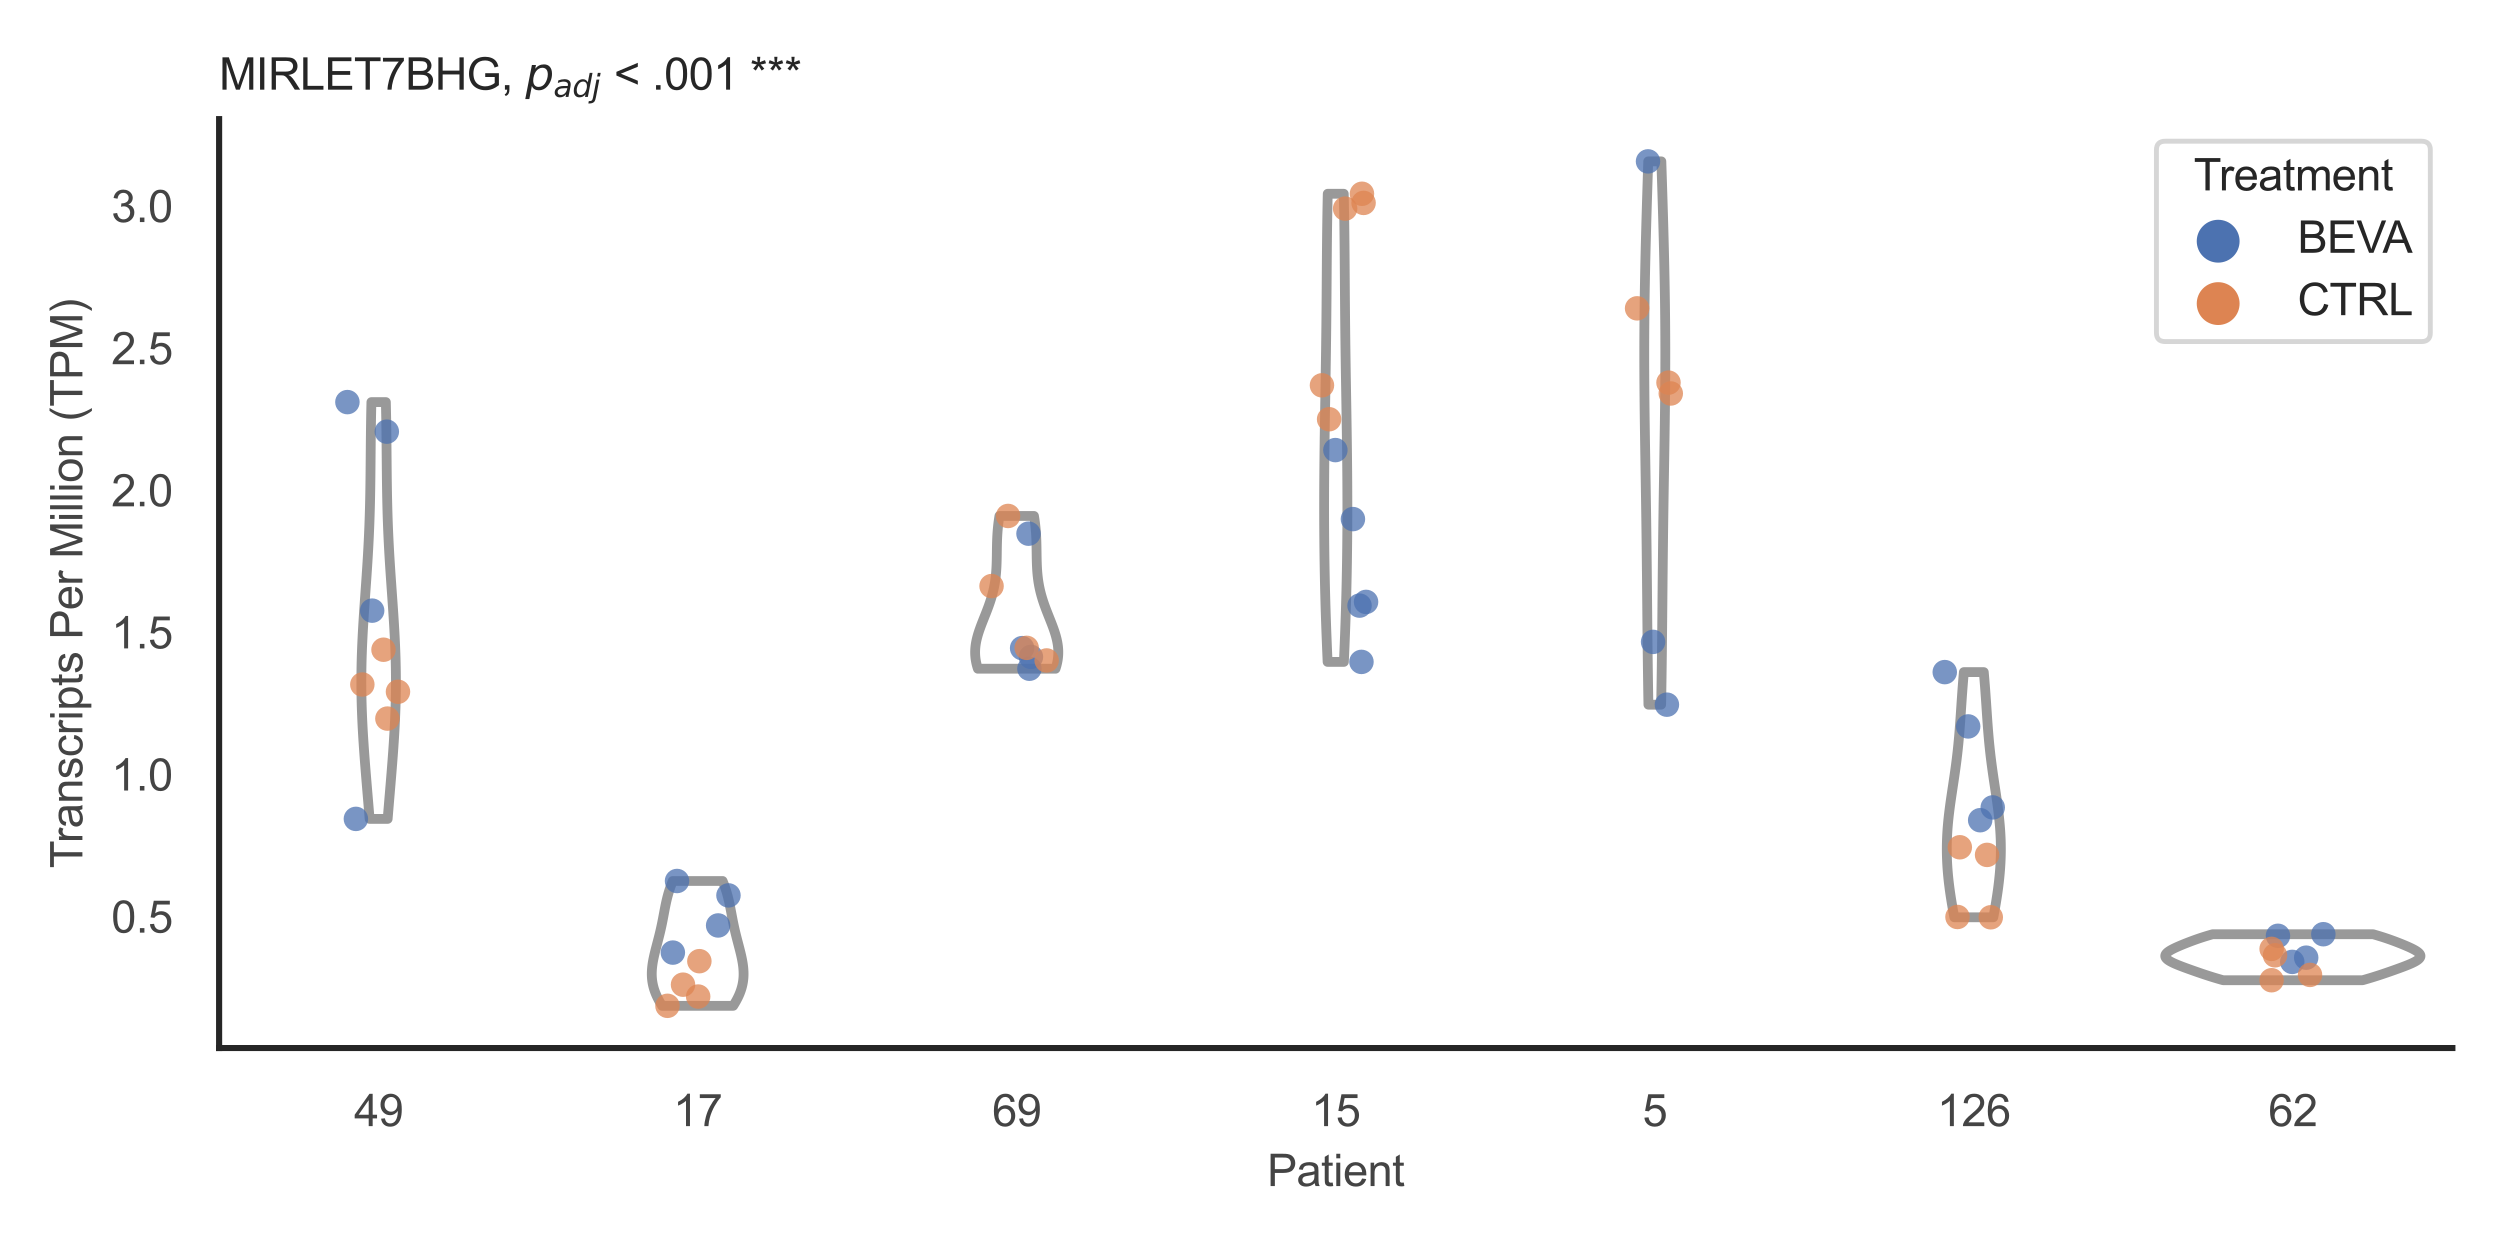 <?xml version="1.0" encoding="utf-8" standalone="no"?>
<!DOCTYPE svg PUBLIC "-//W3C//DTD SVG 1.1//EN"
  "http://www.w3.org/Graphics/SVG/1.1/DTD/svg11.dtd">
<svg xmlns:xlink="http://www.w3.org/1999/xlink" width="510.236pt" height="255.118pt" viewBox="0 0 510.236 255.118" xmlns="http://www.w3.org/2000/svg" version="1.1">
 <defs>
  <style type="text/css">*{stroke-linejoin: round; stroke-linecap: butt}</style>
 </defs>
 <g id="figure_1">
  <g id="patch_1">
   <path d="M 0 255.118 
L 510.236 255.118 
L 510.236 0 
L 0 0 
z
" style="fill: #ffffff"/>
  </g>
  <g id="axes_1">
   <g id="patch_2">
    <path d="M 44.72 213.898 
L 500.516 213.898 
L 500.516 24.32 
L 44.72 24.32 
z
" style="fill: #ffffff"/>
   </g>
   <g id="matplotlib.axis_1">
    <g id="xtick_1">
     <g id="text_1">
      <!-- 49 -->
      <g style="fill: #444444" transform="translate(72.272 229.84)scale(0.09 -0.09)">
       <defs>
        <path id="ArialMT-34" d="M 2069 0 
L 2069 1097 
L 81 1097 
L 81 1613 
L 2172 4581 
L 2631 4581 
L 2631 1613 
L 3250 1613 
L 3250 1097 
L 2631 1097 
L 2631 0 
L 2069 0 
z
M 2069 1613 
L 2069 3678 
L 634 1613 
L 2069 1613 
z
" transform="scale(0.016)"/>
        <path id="ArialMT-39" d="M 350 1059 
L 891 1109 
Q 959 728 1153 556 
Q 1347 384 1650 384 
Q 1909 384 2104 503 
Q 2300 622 2425 820 
Q 2550 1019 2634 1356 
Q 2719 1694 2719 2044 
Q 2719 2081 2716 2156 
Q 2547 1888 2255 1720 
Q 1963 1553 1622 1553 
Q 1053 1553 659 1965 
Q 266 2378 266 3053 
Q 266 3750 677 4175 
Q 1088 4600 1706 4600 
Q 2153 4600 2523 4359 
Q 2894 4119 3086 3673 
Q 3278 3228 3278 2384 
Q 3278 1506 3087 986 
Q 2897 466 2520 194 
Q 2144 -78 1638 -78 
Q 1100 -78 759 220 
Q 419 519 350 1059 
z
M 2653 3081 
Q 2653 3566 2395 3850 
Q 2138 4134 1775 4134 
Q 1400 4134 1122 3828 
Q 844 3522 844 3034 
Q 844 2597 1108 2323 
Q 1372 2050 1759 2050 
Q 2150 2050 2401 2323 
Q 2653 2597 2653 3081 
z
" transform="scale(0.016)"/>
       </defs>
       <use xlink:href="#ArialMT-34"/>
       <use xlink:href="#ArialMT-39" x="55.615"/>
      </g>
     </g>
    </g>
    <g id="xtick_2">
     <g id="text_2">
      <!-- 17 -->
      <g style="fill: #444444" transform="translate(137.386 229.84)scale(0.09 -0.09)">
       <defs>
        <path id="ArialMT-31" d="M 2384 0 
L 1822 0 
L 1822 3584 
Q 1619 3391 1289 3197 
Q 959 3003 697 2906 
L 697 3450 
Q 1169 3672 1522 3987 
Q 1875 4303 2022 4600 
L 2384 4600 
L 2384 0 
z
" transform="scale(0.016)"/>
        <path id="ArialMT-37" d="M 303 3981 
L 303 4522 
L 3269 4522 
L 3269 4084 
Q 2831 3619 2401 2847 
Q 1972 2075 1738 1259 
Q 1569 684 1522 0 
L 944 0 
Q 953 541 1156 1306 
Q 1359 2072 1739 2783 
Q 2119 3494 2547 3981 
L 303 3981 
z
" transform="scale(0.016)"/>
       </defs>
       <use xlink:href="#ArialMT-31"/>
       <use xlink:href="#ArialMT-37" x="55.615"/>
      </g>
     </g>
    </g>
    <g id="xtick_3">
     <g id="text_3">
      <!-- 69 -->
      <g style="fill: #444444" transform="translate(202.5 229.84)scale(0.09 -0.09)">
       <defs>
        <path id="ArialMT-36" d="M 3184 3459 
L 2625 3416 
Q 2550 3747 2413 3897 
Q 2184 4138 1850 4138 
Q 1581 4138 1378 3988 
Q 1113 3794 959 3422 
Q 806 3050 800 2363 
Q 1003 2672 1297 2822 
Q 1591 2972 1913 2972 
Q 2475 2972 2870 2558 
Q 3266 2144 3266 1488 
Q 3266 1056 3080 686 
Q 2894 316 2569 119 
Q 2244 -78 1831 -78 
Q 1128 -78 684 439 
Q 241 956 241 2144 
Q 241 3472 731 4075 
Q 1159 4600 1884 4600 
Q 2425 4600 2770 4297 
Q 3116 3994 3184 3459 
z
M 888 1484 
Q 888 1194 1011 928 
Q 1134 663 1356 523 
Q 1578 384 1822 384 
Q 2178 384 2434 671 
Q 2691 959 2691 1453 
Q 2691 1928 2437 2201 
Q 2184 2475 1800 2475 
Q 1419 2475 1153 2201 
Q 888 1928 888 1484 
z
" transform="scale(0.016)"/>
       </defs>
       <use xlink:href="#ArialMT-36"/>
       <use xlink:href="#ArialMT-39" x="55.615"/>
      </g>
     </g>
    </g>
    <g id="xtick_4">
     <g id="text_4">
      <!-- 15 -->
      <g style="fill: #444444" transform="translate(267.613 229.84)scale(0.09 -0.09)">
       <defs>
        <path id="ArialMT-35" d="M 266 1200 
L 856 1250 
Q 922 819 1161 601 
Q 1400 384 1738 384 
Q 2144 384 2425 690 
Q 2706 997 2706 1503 
Q 2706 1984 2436 2262 
Q 2166 2541 1728 2541 
Q 1456 2541 1237 2417 
Q 1019 2294 894 2097 
L 366 2166 
L 809 4519 
L 3088 4519 
L 3088 3981 
L 1259 3981 
L 1013 2750 
Q 1425 3038 1878 3038 
Q 2478 3038 2890 2622 
Q 3303 2206 3303 1553 
Q 3303 931 2941 478 
Q 2500 -78 1738 -78 
Q 1113 -78 717 272 
Q 322 622 266 1200 
z
" transform="scale(0.016)"/>
       </defs>
       <use xlink:href="#ArialMT-31"/>
       <use xlink:href="#ArialMT-35" x="55.615"/>
      </g>
     </g>
    </g>
    <g id="xtick_5">
     <g id="text_5">
      <!-- 5 -->
      <g style="fill: #444444" transform="translate(335.229 229.84)scale(0.09 -0.09)">
       <use xlink:href="#ArialMT-35"/>
      </g>
     </g>
    </g>
    <g id="xtick_6">
     <g id="text_6">
      <!-- 126 -->
      <g style="fill: #444444" transform="translate(395.338 229.84)scale(0.09 -0.09)">
       <defs>
        <path id="ArialMT-32" d="M 3222 541 
L 3222 0 
L 194 0 
Q 188 203 259 391 
Q 375 700 629 1000 
Q 884 1300 1366 1694 
Q 2113 2306 2375 2664 
Q 2638 3022 2638 3341 
Q 2638 3675 2398 3904 
Q 2159 4134 1775 4134 
Q 1369 4134 1125 3890 
Q 881 3647 878 3216 
L 300 3275 
Q 359 3922 746 4261 
Q 1134 4600 1788 4600 
Q 2447 4600 2831 4234 
Q 3216 3869 3216 3328 
Q 3216 3053 3103 2787 
Q 2991 2522 2730 2228 
Q 2469 1934 1863 1422 
Q 1356 997 1212 845 
Q 1069 694 975 541 
L 3222 541 
z
" transform="scale(0.016)"/>
       </defs>
       <use xlink:href="#ArialMT-31"/>
       <use xlink:href="#ArialMT-32" x="55.615"/>
       <use xlink:href="#ArialMT-36" x="111.23"/>
      </g>
     </g>
    </g>
    <g id="xtick_7">
     <g id="text_7">
      <!-- 62 -->
      <g style="fill: #444444" transform="translate(462.955 229.84)scale(0.09 -0.09)">
       <use xlink:href="#ArialMT-36"/>
       <use xlink:href="#ArialMT-32" x="55.615"/>
      </g>
     </g>
    </g>
    <g id="text_8">
     <!-- Patient -->
     <g style="fill: #444444" transform="translate(258.609 242.071)scale(0.09 -0.09)">
      <defs>
       <path id="ArialMT-50" d="M 494 0 
L 494 4581 
L 2222 4581 
Q 2678 4581 2919 4538 
Q 3256 4481 3484 4323 
Q 3713 4166 3852 3881 
Q 3991 3597 3991 3256 
Q 3991 2672 3619 2267 
Q 3247 1863 2275 1863 
L 1100 1863 
L 1100 0 
L 494 0 
z
M 1100 2403 
L 2284 2403 
Q 2872 2403 3119 2622 
Q 3366 2841 3366 3238 
Q 3366 3525 3220 3729 
Q 3075 3934 2838 4000 
Q 2684 4041 2272 4041 
L 1100 4041 
L 1100 2403 
z
" transform="scale(0.016)"/>
       <path id="ArialMT-61" d="M 2588 409 
Q 2275 144 1986 34 
Q 1697 -75 1366 -75 
Q 819 -75 525 192 
Q 231 459 231 875 
Q 231 1119 342 1320 
Q 453 1522 633 1644 
Q 813 1766 1038 1828 
Q 1203 1872 1538 1913 
Q 2219 1994 2541 2106 
Q 2544 2222 2544 2253 
Q 2544 2597 2384 2738 
Q 2169 2928 1744 2928 
Q 1347 2928 1158 2789 
Q 969 2650 878 2297 
L 328 2372 
Q 403 2725 575 2942 
Q 747 3159 1072 3276 
Q 1397 3394 1825 3394 
Q 2250 3394 2515 3294 
Q 2781 3194 2906 3042 
Q 3031 2891 3081 2659 
Q 3109 2516 3109 2141 
L 3109 1391 
Q 3109 606 3145 398 
Q 3181 191 3288 0 
L 2700 0 
Q 2613 175 2588 409 
z
M 2541 1666 
Q 2234 1541 1622 1453 
Q 1275 1403 1131 1340 
Q 988 1278 909 1158 
Q 831 1038 831 891 
Q 831 666 1001 516 
Q 1172 366 1500 366 
Q 1825 366 2078 508 
Q 2331 650 2450 897 
Q 2541 1088 2541 1459 
L 2541 1666 
z
" transform="scale(0.016)"/>
       <path id="ArialMT-74" d="M 1650 503 
L 1731 6 
Q 1494 -44 1306 -44 
Q 1000 -44 831 53 
Q 663 150 594 308 
Q 525 466 525 972 
L 525 2881 
L 113 2881 
L 113 3319 
L 525 3319 
L 525 4141 
L 1084 4478 
L 1084 3319 
L 1650 3319 
L 1650 2881 
L 1084 2881 
L 1084 941 
Q 1084 700 1114 631 
Q 1144 563 1211 522 
Q 1278 481 1403 481 
Q 1497 481 1650 503 
z
" transform="scale(0.016)"/>
       <path id="ArialMT-69" d="M 425 3934 
L 425 4581 
L 988 4581 
L 988 3934 
L 425 3934 
z
M 425 0 
L 425 3319 
L 988 3319 
L 988 0 
L 425 0 
z
" transform="scale(0.016)"/>
       <path id="ArialMT-65" d="M 2694 1069 
L 3275 997 
Q 3138 488 2766 206 
Q 2394 -75 1816 -75 
Q 1088 -75 661 373 
Q 234 822 234 1631 
Q 234 2469 665 2931 
Q 1097 3394 1784 3394 
Q 2450 3394 2872 2941 
Q 3294 2488 3294 1666 
Q 3294 1616 3291 1516 
L 816 1516 
Q 847 969 1125 678 
Q 1403 388 1819 388 
Q 2128 388 2347 550 
Q 2566 713 2694 1069 
z
M 847 1978 
L 2700 1978 
Q 2663 2397 2488 2606 
Q 2219 2931 1791 2931 
Q 1403 2931 1139 2672 
Q 875 2413 847 1978 
z
" transform="scale(0.016)"/>
       <path id="ArialMT-6e" d="M 422 0 
L 422 3319 
L 928 3319 
L 928 2847 
Q 1294 3394 1984 3394 
Q 2284 3394 2536 3286 
Q 2788 3178 2913 3003 
Q 3038 2828 3088 2588 
Q 3119 2431 3119 2041 
L 3119 0 
L 2556 0 
L 2556 2019 
Q 2556 2363 2490 2533 
Q 2425 2703 2258 2804 
Q 2091 2906 1866 2906 
Q 1506 2906 1245 2678 
Q 984 2450 984 1813 
L 984 0 
L 422 0 
z
" transform="scale(0.016)"/>
      </defs>
      <use xlink:href="#ArialMT-50"/>
      <use xlink:href="#ArialMT-61" x="66.699"/>
      <use xlink:href="#ArialMT-74" x="122.314"/>
      <use xlink:href="#ArialMT-69" x="150.098"/>
      <use xlink:href="#ArialMT-65" x="172.314"/>
      <use xlink:href="#ArialMT-6e" x="227.93"/>
      <use xlink:href="#ArialMT-74" x="283.545"/>
     </g>
    </g>
   </g>
   <g id="matplotlib.axis_2">
    <g id="ytick_1">
     <g id="text_9">
      <!-- 0.5 -->
      <g style="fill: #444444" transform="translate(22.71 190.347)scale(0.09 -0.09)">
       <defs>
        <path id="ArialMT-30" d="M 266 2259 
Q 266 3072 433 3567 
Q 600 4063 929 4331 
Q 1259 4600 1759 4600 
Q 2128 4600 2406 4451 
Q 2684 4303 2865 4023 
Q 3047 3744 3150 3342 
Q 3253 2941 3253 2259 
Q 3253 1453 3087 958 
Q 2922 463 2592 192 
Q 2263 -78 1759 -78 
Q 1097 -78 719 397 
Q 266 969 266 2259 
z
M 844 2259 
Q 844 1131 1108 757 
Q 1372 384 1759 384 
Q 2147 384 2411 759 
Q 2675 1134 2675 2259 
Q 2675 3391 2411 3762 
Q 2147 4134 1753 4134 
Q 1366 4134 1134 3806 
Q 844 3388 844 2259 
z
" transform="scale(0.016)"/>
        <path id="ArialMT-2e" d="M 581 0 
L 581 641 
L 1222 641 
L 1222 0 
L 581 0 
z
" transform="scale(0.016)"/>
       </defs>
       <use xlink:href="#ArialMT-30"/>
       <use xlink:href="#ArialMT-2e" x="55.615"/>
       <use xlink:href="#ArialMT-35" x="83.398"/>
      </g>
     </g>
    </g>
    <g id="ytick_2">
     <g id="text_10">
      <!-- 1.0 -->
      <g style="fill: #444444" transform="translate(22.71 161.342)scale(0.09 -0.09)">
       <use xlink:href="#ArialMT-31"/>
       <use xlink:href="#ArialMT-2e" x="55.615"/>
       <use xlink:href="#ArialMT-30" x="83.398"/>
      </g>
     </g>
    </g>
    <g id="ytick_3">
     <g id="text_11">
      <!-- 1.5 -->
      <g style="fill: #444444" transform="translate(22.71 132.338)scale(0.09 -0.09)">
       <use xlink:href="#ArialMT-31"/>
       <use xlink:href="#ArialMT-2e" x="55.615"/>
       <use xlink:href="#ArialMT-35" x="83.398"/>
      </g>
     </g>
    </g>
    <g id="ytick_4">
     <g id="text_12">
      <!-- 2.0 -->
      <g style="fill: #444444" transform="translate(22.71 103.333)scale(0.09 -0.09)">
       <use xlink:href="#ArialMT-32"/>
       <use xlink:href="#ArialMT-2e" x="55.615"/>
       <use xlink:href="#ArialMT-30" x="83.398"/>
      </g>
     </g>
    </g>
    <g id="ytick_5">
     <g id="text_13">
      <!-- 2.5 -->
      <g style="fill: #444444" transform="translate(22.71 74.329)scale(0.09 -0.09)">
       <use xlink:href="#ArialMT-32"/>
       <use xlink:href="#ArialMT-2e" x="55.615"/>
       <use xlink:href="#ArialMT-35" x="83.398"/>
      </g>
     </g>
    </g>
    <g id="ytick_6">
     <g id="text_14">
      <!-- 3.0 -->
      <g style="fill: #444444" transform="translate(22.71 45.324)scale(0.09 -0.09)">
       <defs>
        <path id="ArialMT-33" d="M 269 1209 
L 831 1284 
Q 928 806 1161 595 
Q 1394 384 1728 384 
Q 2125 384 2398 659 
Q 2672 934 2672 1341 
Q 2672 1728 2419 1979 
Q 2166 2231 1775 2231 
Q 1616 2231 1378 2169 
L 1441 2663 
Q 1497 2656 1531 2656 
Q 1891 2656 2178 2843 
Q 2466 3031 2466 3422 
Q 2466 3731 2256 3934 
Q 2047 4138 1716 4138 
Q 1388 4138 1169 3931 
Q 950 3725 888 3313 
L 325 3413 
Q 428 3978 793 4289 
Q 1159 4600 1703 4600 
Q 2078 4600 2393 4439 
Q 2709 4278 2876 4000 
Q 3044 3722 3044 3409 
Q 3044 3113 2884 2869 
Q 2725 2625 2413 2481 
Q 2819 2388 3044 2092 
Q 3269 1797 3269 1353 
Q 3269 753 2831 336 
Q 2394 -81 1725 -81 
Q 1122 -81 723 278 
Q 325 638 269 1209 
z
" transform="scale(0.016)"/>
       </defs>
       <use xlink:href="#ArialMT-33"/>
       <use xlink:href="#ArialMT-2e" x="55.615"/>
       <use xlink:href="#ArialMT-30" x="83.398"/>
      </g>
     </g>
    </g>
    <g id="text_15">
     <!-- Transcripts Per Million (TPM) -->
     <g style="fill: #444444" transform="translate(16.816 177.194)rotate(-90)scale(0.09 -0.09)">
      <defs>
       <path id="ArialMT-54" d="M 1659 0 
L 1659 4041 
L 150 4041 
L 150 4581 
L 3781 4581 
L 3781 4041 
L 2266 4041 
L 2266 0 
L 1659 0 
z
" transform="scale(0.016)"/>
       <path id="ArialMT-72" d="M 416 0 
L 416 3319 
L 922 3319 
L 922 2816 
Q 1116 3169 1280 3281 
Q 1444 3394 1641 3394 
Q 1925 3394 2219 3213 
L 2025 2691 
Q 1819 2813 1613 2813 
Q 1428 2813 1281 2702 
Q 1134 2591 1072 2394 
Q 978 2094 978 1738 
L 978 0 
L 416 0 
z
" transform="scale(0.016)"/>
       <path id="ArialMT-73" d="M 197 991 
L 753 1078 
Q 800 744 1014 566 
Q 1228 388 1613 388 
Q 2000 388 2187 545 
Q 2375 703 2375 916 
Q 2375 1106 2209 1216 
Q 2094 1291 1634 1406 
Q 1016 1563 777 1677 
Q 538 1791 414 1992 
Q 291 2194 291 2438 
Q 291 2659 392 2848 
Q 494 3038 669 3163 
Q 800 3259 1026 3326 
Q 1253 3394 1513 3394 
Q 1903 3394 2198 3281 
Q 2494 3169 2634 2976 
Q 2775 2784 2828 2463 
L 2278 2388 
Q 2241 2644 2061 2787 
Q 1881 2931 1553 2931 
Q 1166 2931 1000 2803 
Q 834 2675 834 2503 
Q 834 2394 903 2306 
Q 972 2216 1119 2156 
Q 1203 2125 1616 2013 
Q 2213 1853 2448 1751 
Q 2684 1650 2818 1456 
Q 2953 1263 2953 975 
Q 2953 694 2789 445 
Q 2625 197 2315 61 
Q 2006 -75 1616 -75 
Q 969 -75 630 194 
Q 291 463 197 991 
z
" transform="scale(0.016)"/>
       <path id="ArialMT-63" d="M 2588 1216 
L 3141 1144 
Q 3050 572 2676 248 
Q 2303 -75 1759 -75 
Q 1078 -75 664 370 
Q 250 816 250 1647 
Q 250 2184 428 2587 
Q 606 2991 970 3192 
Q 1334 3394 1763 3394 
Q 2303 3394 2647 3120 
Q 2991 2847 3088 2344 
L 2541 2259 
Q 2463 2594 2264 2762 
Q 2066 2931 1784 2931 
Q 1359 2931 1093 2626 
Q 828 2322 828 1663 
Q 828 994 1084 691 
Q 1341 388 1753 388 
Q 2084 388 2306 591 
Q 2528 794 2588 1216 
z
" transform="scale(0.016)"/>
       <path id="ArialMT-70" d="M 422 -1272 
L 422 3319 
L 934 3319 
L 934 2888 
Q 1116 3141 1344 3267 
Q 1572 3394 1897 3394 
Q 2322 3394 2647 3175 
Q 2972 2956 3137 2557 
Q 3303 2159 3303 1684 
Q 3303 1175 3120 767 
Q 2938 359 2589 142 
Q 2241 -75 1856 -75 
Q 1575 -75 1351 44 
Q 1128 163 984 344 
L 984 -1272 
L 422 -1272 
z
M 931 1641 
Q 931 1000 1190 694 
Q 1450 388 1819 388 
Q 2194 388 2461 705 
Q 2728 1022 2728 1688 
Q 2728 2322 2467 2637 
Q 2206 2953 1844 2953 
Q 1484 2953 1207 2617 
Q 931 2281 931 1641 
z
" transform="scale(0.016)"/>
       <path id="ArialMT-20" transform="scale(0.016)"/>
       <path id="ArialMT-4d" d="M 475 0 
L 475 4581 
L 1388 4581 
L 2472 1338 
Q 2622 884 2691 659 
Q 2769 909 2934 1394 
L 4031 4581 
L 4847 4581 
L 4847 0 
L 4263 0 
L 4263 3834 
L 2931 0 
L 2384 0 
L 1059 3900 
L 1059 0 
L 475 0 
z
" transform="scale(0.016)"/>
       <path id="ArialMT-6c" d="M 409 0 
L 409 4581 
L 972 4581 
L 972 0 
L 409 0 
z
" transform="scale(0.016)"/>
       <path id="ArialMT-6f" d="M 213 1659 
Q 213 2581 725 3025 
Q 1153 3394 1769 3394 
Q 2453 3394 2887 2945 
Q 3322 2497 3322 1706 
Q 3322 1066 3130 698 
Q 2938 331 2570 128 
Q 2203 -75 1769 -75 
Q 1072 -75 642 372 
Q 213 819 213 1659 
z
M 791 1659 
Q 791 1022 1069 705 
Q 1347 388 1769 388 
Q 2188 388 2466 706 
Q 2744 1025 2744 1678 
Q 2744 2294 2464 2611 
Q 2184 2928 1769 2928 
Q 1347 2928 1069 2612 
Q 791 2297 791 1659 
z
" transform="scale(0.016)"/>
       <path id="ArialMT-28" d="M 1497 -1347 
Q 1031 -759 709 28 
Q 388 816 388 1659 
Q 388 2403 628 3084 
Q 909 3875 1497 4659 
L 1900 4659 
Q 1522 4009 1400 3731 
Q 1209 3300 1100 2831 
Q 966 2247 966 1656 
Q 966 153 1900 -1347 
L 1497 -1347 
z
" transform="scale(0.016)"/>
       <path id="ArialMT-29" d="M 791 -1347 
L 388 -1347 
Q 1322 153 1322 1656 
Q 1322 2244 1188 2822 
Q 1081 3291 891 3722 
Q 769 4003 388 4659 
L 791 4659 
Q 1378 3875 1659 3084 
Q 1900 2403 1900 1659 
Q 1900 816 1576 28 
Q 1253 -759 791 -1347 
z
" transform="scale(0.016)"/>
      </defs>
      <use xlink:href="#ArialMT-54"/>
      <use xlink:href="#ArialMT-72" x="57.334"/>
      <use xlink:href="#ArialMT-61" x="90.635"/>
      <use xlink:href="#ArialMT-6e" x="146.25"/>
      <use xlink:href="#ArialMT-73" x="201.865"/>
      <use xlink:href="#ArialMT-63" x="251.865"/>
      <use xlink:href="#ArialMT-72" x="301.865"/>
      <use xlink:href="#ArialMT-69" x="335.166"/>
      <use xlink:href="#ArialMT-70" x="357.383"/>
      <use xlink:href="#ArialMT-74" x="412.998"/>
      <use xlink:href="#ArialMT-73" x="440.781"/>
      <use xlink:href="#ArialMT-20" x="490.781"/>
      <use xlink:href="#ArialMT-50" x="518.564"/>
      <use xlink:href="#ArialMT-65" x="585.264"/>
      <use xlink:href="#ArialMT-72" x="640.879"/>
      <use xlink:href="#ArialMT-20" x="674.18"/>
      <use xlink:href="#ArialMT-4d" x="701.963"/>
      <use xlink:href="#ArialMT-69" x="785.264"/>
      <use xlink:href="#ArialMT-6c" x="807.48"/>
      <use xlink:href="#ArialMT-6c" x="829.697"/>
      <use xlink:href="#ArialMT-69" x="851.914"/>
      <use xlink:href="#ArialMT-6f" x="874.131"/>
      <use xlink:href="#ArialMT-6e" x="929.746"/>
      <use xlink:href="#ArialMT-20" x="985.361"/>
      <use xlink:href="#ArialMT-28" x="1013.145"/>
      <use xlink:href="#ArialMT-54" x="1046.445"/>
      <use xlink:href="#ArialMT-50" x="1107.529"/>
      <use xlink:href="#ArialMT-4d" x="1174.229"/>
      <use xlink:href="#ArialMT-29" x="1257.529"/>
     </g>
    </g>
   </g>
   <g id="PolyCollection_1">
    <defs>
     <path id="m9d692324da" d="M 79.12 -87.987 
L 75.434 -87.987 
L 75.364 -88.846 
L 75.293 -89.706 
L 75.221 -90.565 
L 75.15 -91.424 
L 75.077 -92.283 
L 75.005 -93.143 
L 74.933 -94.002 
L 74.861 -94.861 
L 74.79 -95.72 
L 74.719 -96.58 
L 74.649 -97.439 
L 74.58 -98.298 
L 74.512 -99.157 
L 74.446 -100.017 
L 74.381 -100.876 
L 74.318 -101.735 
L 74.258 -102.594 
L 74.2 -103.454 
L 74.144 -104.313 
L 74.091 -105.172 
L 74.042 -106.031 
L 73.995 -106.891 
L 73.952 -107.75 
L 73.913 -108.609 
L 73.878 -109.468 
L 73.846 -110.328 
L 73.819 -111.187 
L 73.796 -112.046 
L 73.777 -112.905 
L 73.763 -113.765 
L 73.754 -114.624 
L 73.749 -115.483 
L 73.748 -116.342 
L 73.752 -117.201 
L 73.761 -118.061 
L 73.775 -118.92 
L 73.792 -119.779 
L 73.814 -120.638 
L 73.841 -121.498 
L 73.871 -122.357 
L 73.905 -123.216 
L 73.943 -124.075 
L 73.985 -124.935 
L 74.029 -125.794 
L 74.077 -126.653 
L 74.127 -127.512 
L 74.18 -128.372 
L 74.234 -129.231 
L 74.291 -130.09 
L 74.349 -130.949 
L 74.408 -131.809 
L 74.468 -132.668 
L 74.529 -133.527 
L 74.59 -134.386 
L 74.651 -135.246 
L 74.711 -136.105 
L 74.771 -136.964 
L 74.83 -137.823 
L 74.887 -138.683 
L 74.943 -139.542 
L 74.998 -140.401 
L 75.051 -141.26 
L 75.101 -142.12 
L 75.15 -142.979 
L 75.196 -143.838 
L 75.24 -144.697 
L 75.281 -145.557 
L 75.319 -146.416 
L 75.355 -147.275 
L 75.389 -148.134 
L 75.419 -148.993 
L 75.448 -149.853 
L 75.473 -150.712 
L 75.497 -151.571 
L 75.518 -152.43 
L 75.537 -153.29 
L 75.554 -154.149 
L 75.569 -155.008 
L 75.582 -155.867 
L 75.594 -156.727 
L 75.604 -157.586 
L 75.614 -158.445 
L 75.622 -159.304 
L 75.63 -160.164 
L 75.638 -161.023 
L 75.645 -161.882 
L 75.653 -162.741 
L 75.66 -163.601 
L 75.668 -164.46 
L 75.676 -165.319 
L 75.685 -166.178 
L 75.695 -167.038 
L 75.706 -167.897 
L 75.719 -168.756 
L 75.732 -169.615 
L 75.747 -170.475 
L 75.764 -171.334 
L 75.781 -172.193 
L 75.801 -173.052 
L 78.753 -173.052 
L 78.753 -173.052 
L 78.772 -172.193 
L 78.79 -171.334 
L 78.807 -170.475 
L 78.822 -169.615 
L 78.835 -168.756 
L 78.847 -167.897 
L 78.858 -167.038 
L 78.868 -166.178 
L 78.877 -165.319 
L 78.886 -164.46 
L 78.894 -163.601 
L 78.901 -162.741 
L 78.908 -161.882 
L 78.916 -161.023 
L 78.923 -160.164 
L 78.931 -159.304 
L 78.94 -158.445 
L 78.949 -157.586 
L 78.96 -156.727 
L 78.972 -155.867 
L 78.985 -155.008 
L 79 -154.149 
L 79.017 -153.29 
L 79.036 -152.43 
L 79.057 -151.571 
L 79.08 -150.712 
L 79.106 -149.853 
L 79.134 -148.993 
L 79.165 -148.134 
L 79.198 -147.275 
L 79.234 -146.416 
L 79.273 -145.557 
L 79.314 -144.697 
L 79.358 -143.838 
L 79.404 -142.979 
L 79.452 -142.12 
L 79.503 -141.26 
L 79.556 -140.401 
L 79.61 -139.542 
L 79.666 -138.683 
L 79.724 -137.823 
L 79.783 -136.964 
L 79.843 -136.105 
L 79.903 -135.246 
L 79.964 -134.386 
L 80.025 -133.527 
L 80.085 -132.668 
L 80.146 -131.809 
L 80.205 -130.949 
L 80.263 -130.09 
L 80.319 -129.231 
L 80.374 -128.372 
L 80.427 -127.512 
L 80.477 -126.653 
L 80.525 -125.794 
L 80.569 -124.935 
L 80.61 -124.075 
L 80.648 -123.216 
L 80.683 -122.357 
L 80.713 -121.498 
L 80.739 -120.638 
L 80.761 -119.779 
L 80.779 -118.92 
L 80.792 -118.061 
L 80.801 -117.201 
L 80.805 -116.342 
L 80.805 -115.483 
L 80.8 -114.624 
L 80.791 -113.765 
L 80.776 -112.905 
L 80.758 -112.046 
L 80.735 -111.187 
L 80.708 -110.328 
L 80.676 -109.468 
L 80.641 -108.609 
L 80.601 -107.75 
L 80.558 -106.891 
L 80.512 -106.031 
L 80.462 -105.172 
L 80.41 -104.313 
L 80.354 -103.454 
L 80.296 -102.594 
L 80.236 -101.735 
L 80.173 -100.876 
L 80.108 -100.017 
L 80.042 -99.157 
L 79.974 -98.298 
L 79.905 -97.439 
L 79.835 -96.58 
L 79.764 -95.72 
L 79.693 -94.861 
L 79.621 -94.002 
L 79.549 -93.143 
L 79.476 -92.283 
L 79.404 -91.424 
L 79.332 -90.565 
L 79.261 -89.706 
L 79.19 -88.846 
L 79.12 -87.987 
z
" style="stroke: #999999; stroke-width: 2"/>
    </defs>
    <g clip-path="url(#pe6d26905ab)">
     <use xlink:href="#m9d692324da" x="0" y="255.118" style="fill: #ffffff; stroke: #999999; stroke-width: 2"/>
    </g>
   </g>
   <g id="PolyCollection_2">
    <defs>
     <path id="m93858360b7" d="M 149.646 -49.837 
L 135.135 -49.837 
L 134.975 -50.094 
L 134.82 -50.352 
L 134.67 -50.609 
L 134.526 -50.866 
L 134.387 -51.124 
L 134.255 -51.381 
L 134.128 -51.638 
L 134.009 -51.896 
L 133.895 -52.153 
L 133.789 -52.41 
L 133.689 -52.668 
L 133.597 -52.925 
L 133.511 -53.182 
L 133.433 -53.439 
L 133.361 -53.697 
L 133.297 -53.954 
L 133.24 -54.211 
L 133.189 -54.469 
L 133.146 -54.726 
L 133.109 -54.983 
L 133.079 -55.241 
L 133.055 -55.498 
L 133.038 -55.755 
L 133.027 -56.013 
L 133.022 -56.27 
L 133.023 -56.527 
L 133.03 -56.784 
L 133.042 -57.042 
L 133.059 -57.299 
L 133.081 -57.556 
L 133.108 -57.814 
L 133.139 -58.071 
L 133.174 -58.328 
L 133.213 -58.586 
L 133.256 -58.843 
L 133.303 -59.1 
L 133.352 -59.358 
L 133.405 -59.615 
L 133.46 -59.872 
L 133.517 -60.129 
L 133.576 -60.387 
L 133.638 -60.644 
L 133.701 -60.901 
L 133.765 -61.159 
L 133.83 -61.416 
L 133.897 -61.673 
L 133.964 -61.931 
L 134.031 -62.188 
L 134.098 -62.445 
L 134.166 -62.703 
L 134.234 -62.96 
L 134.301 -63.217 
L 134.367 -63.474 
L 134.433 -63.732 
L 134.499 -63.989 
L 134.563 -64.246 
L 134.627 -64.504 
L 134.689 -64.761 
L 134.75 -65.018 
L 134.81 -65.276 
L 134.869 -65.533 
L 134.926 -65.79 
L 134.983 -66.048 
L 135.038 -66.305 
L 135.092 -66.562 
L 135.144 -66.819 
L 135.196 -67.077 
L 135.247 -67.334 
L 135.297 -67.591 
L 135.346 -67.849 
L 135.395 -68.106 
L 135.444 -68.363 
L 135.492 -68.621 
L 135.54 -68.878 
L 135.589 -69.135 
L 135.638 -69.393 
L 135.687 -69.65 
L 135.737 -69.907 
L 135.789 -70.164 
L 135.841 -70.422 
L 135.895 -70.679 
L 135.951 -70.936 
L 136.008 -71.194 
L 136.068 -71.451 
L 136.13 -71.708 
L 136.194 -71.966 
L 136.261 -72.223 
L 136.331 -72.48 
L 136.403 -72.738 
L 136.479 -72.995 
L 136.557 -73.252 
L 136.639 -73.509 
L 136.724 -73.767 
L 136.812 -74.024 
L 136.903 -74.281 
L 136.998 -74.539 
L 137.096 -74.796 
L 137.197 -75.053 
L 137.301 -75.311 
L 147.48 -75.311 
L 147.48 -75.311 
L 147.584 -75.053 
L 147.685 -74.796 
L 147.783 -74.539 
L 147.878 -74.281 
L 147.969 -74.024 
L 148.057 -73.767 
L 148.142 -73.509 
L 148.224 -73.252 
L 148.303 -72.995 
L 148.378 -72.738 
L 148.451 -72.48 
L 148.52 -72.223 
L 148.587 -71.966 
L 148.651 -71.708 
L 148.713 -71.451 
L 148.773 -71.194 
L 148.83 -70.936 
L 148.886 -70.679 
L 148.94 -70.422 
L 148.992 -70.164 
L 149.044 -69.907 
L 149.094 -69.65 
L 149.143 -69.393 
L 149.192 -69.135 
L 149.241 -68.878 
L 149.289 -68.621 
L 149.337 -68.363 
L 149.386 -68.106 
L 149.435 -67.849 
L 149.484 -67.591 
L 149.534 -67.334 
L 149.585 -67.077 
L 149.637 -66.819 
L 149.69 -66.562 
L 149.744 -66.305 
L 149.799 -66.048 
L 149.855 -65.79 
L 149.913 -65.533 
L 149.971 -65.276 
L 150.031 -65.018 
L 150.092 -64.761 
L 150.155 -64.504 
L 150.218 -64.246 
L 150.282 -63.989 
L 150.348 -63.732 
L 150.414 -63.474 
L 150.48 -63.217 
L 150.548 -62.96 
L 150.615 -62.703 
L 150.683 -62.445 
L 150.75 -62.188 
L 150.818 -61.931 
L 150.885 -61.673 
L 150.951 -61.416 
L 151.016 -61.159 
L 151.081 -60.901 
L 151.144 -60.644 
L 151.205 -60.387 
L 151.264 -60.129 
L 151.322 -59.872 
L 151.377 -59.615 
L 151.429 -59.358 
L 151.479 -59.1 
L 151.525 -58.843 
L 151.568 -58.586 
L 151.607 -58.328 
L 151.643 -58.071 
L 151.674 -57.814 
L 151.7 -57.556 
L 151.722 -57.299 
L 151.739 -57.042 
L 151.751 -56.784 
L 151.758 -56.527 
L 151.759 -56.27 
L 151.754 -56.013 
L 151.743 -55.755 
L 151.726 -55.498 
L 151.702 -55.241 
L 151.672 -54.983 
L 151.636 -54.726 
L 151.592 -54.469 
L 151.542 -54.211 
L 151.484 -53.954 
L 151.42 -53.697 
L 151.348 -53.439 
L 151.27 -53.182 
L 151.184 -52.925 
L 151.092 -52.668 
L 150.992 -52.41 
L 150.886 -52.153 
L 150.773 -51.896 
L 150.653 -51.638 
L 150.527 -51.381 
L 150.394 -51.124 
L 150.256 -50.866 
L 150.111 -50.609 
L 149.962 -50.352 
L 149.806 -50.094 
L 149.646 -49.837 
z
" style="stroke: #999999; stroke-width: 2"/>
    </defs>
    <g clip-path="url(#pe6d26905ab)">
     <use xlink:href="#m93858360b7" x="0" y="255.118" style="fill: #ffffff; stroke: #999999; stroke-width: 2"/>
    </g>
   </g>
   <g id="PolyCollection_3">
    <defs>
     <path id="m0173cdf0d4" d="M 215.43 -118.634 
L 199.579 -118.634 
L 199.479 -118.949 
L 199.389 -119.264 
L 199.308 -119.579 
L 199.237 -119.894 
L 199.176 -120.209 
L 199.124 -120.524 
L 199.082 -120.839 
L 199.051 -121.154 
L 199.029 -121.469 
L 199.018 -121.784 
L 199.016 -122.099 
L 199.025 -122.414 
L 199.042 -122.729 
L 199.07 -123.044 
L 199.106 -123.359 
L 199.151 -123.674 
L 199.205 -123.988 
L 199.266 -124.303 
L 199.336 -124.618 
L 199.412 -124.933 
L 199.496 -125.248 
L 199.586 -125.563 
L 199.681 -125.878 
L 199.783 -126.193 
L 199.888 -126.508 
L 199.999 -126.823 
L 200.113 -127.138 
L 200.23 -127.453 
L 200.35 -127.768 
L 200.472 -128.083 
L 200.596 -128.398 
L 200.72 -128.713 
L 200.846 -129.028 
L 200.971 -129.343 
L 201.096 -129.658 
L 201.221 -129.973 
L 201.344 -130.287 
L 201.465 -130.602 
L 201.584 -130.917 
L 201.701 -131.232 
L 201.815 -131.547 
L 201.926 -131.862 
L 202.034 -132.177 
L 202.138 -132.492 
L 202.239 -132.807 
L 202.335 -133.122 
L 202.427 -133.437 
L 202.515 -133.752 
L 202.599 -134.067 
L 202.678 -134.382 
L 202.753 -134.697 
L 202.823 -135.012 
L 202.888 -135.327 
L 202.949 -135.642 
L 203.006 -135.957 
L 203.058 -136.272 
L 203.106 -136.586 
L 203.15 -136.901 
L 203.19 -137.216 
L 203.226 -137.531 
L 203.258 -137.846 
L 203.287 -138.161 
L 203.313 -138.476 
L 203.335 -138.791 
L 203.354 -139.106 
L 203.371 -139.421 
L 203.386 -139.736 
L 203.398 -140.051 
L 203.408 -140.366 
L 203.417 -140.681 
L 203.424 -140.996 
L 203.43 -141.311 
L 203.435 -141.626 
L 203.44 -141.941 
L 203.444 -142.256 
L 203.448 -142.571 
L 203.453 -142.885 
L 203.457 -143.2 
L 203.463 -143.515 
L 203.469 -143.83 
L 203.476 -144.145 
L 203.485 -144.46 
L 203.495 -144.775 
L 203.507 -145.09 
L 203.521 -145.405 
L 203.537 -145.72 
L 203.555 -146.035 
L 203.575 -146.35 
L 203.598 -146.665 
L 203.624 -146.98 
L 203.652 -147.295 
L 203.683 -147.61 
L 203.716 -147.925 
L 203.753 -148.24 
L 203.792 -148.555 
L 203.835 -148.87 
L 203.88 -149.184 
L 203.928 -149.499 
L 203.979 -149.814 
L 211.03 -149.814 
L 211.03 -149.814 
L 211.081 -149.499 
L 211.129 -149.184 
L 211.174 -148.87 
L 211.216 -148.555 
L 211.256 -148.24 
L 211.292 -147.925 
L 211.326 -147.61 
L 211.357 -147.295 
L 211.385 -146.98 
L 211.411 -146.665 
L 211.434 -146.35 
L 211.454 -146.035 
L 211.472 -145.72 
L 211.488 -145.405 
L 211.502 -145.09 
L 211.514 -144.775 
L 211.524 -144.46 
L 211.532 -144.145 
L 211.54 -143.83 
L 211.546 -143.515 
L 211.551 -143.2 
L 211.556 -142.885 
L 211.56 -142.571 
L 211.564 -142.256 
L 211.569 -141.941 
L 211.573 -141.626 
L 211.579 -141.311 
L 211.585 -140.996 
L 211.592 -140.681 
L 211.601 -140.366 
L 211.611 -140.051 
L 211.623 -139.736 
L 211.638 -139.421 
L 211.654 -139.106 
L 211.674 -138.791 
L 211.696 -138.476 
L 211.722 -138.161 
L 211.75 -137.846 
L 211.783 -137.531 
L 211.819 -137.216 
L 211.858 -136.901 
L 211.902 -136.586 
L 211.95 -136.272 
L 212.003 -135.957 
L 212.059 -135.642 
L 212.12 -135.327 
L 212.186 -135.012 
L 212.256 -134.697 
L 212.331 -134.382 
L 212.41 -134.067 
L 212.493 -133.752 
L 212.581 -133.437 
L 212.674 -133.122 
L 212.77 -132.807 
L 212.87 -132.492 
L 212.975 -132.177 
L 213.082 -131.862 
L 213.193 -131.547 
L 213.308 -131.232 
L 213.424 -130.917 
L 213.544 -130.602 
L 213.665 -130.287 
L 213.788 -129.973 
L 213.912 -129.658 
L 214.038 -129.343 
L 214.163 -129.028 
L 214.288 -128.713 
L 214.413 -128.398 
L 214.537 -128.083 
L 214.659 -127.768 
L 214.779 -127.453 
L 214.896 -127.138 
L 215.01 -126.823 
L 215.12 -126.508 
L 215.226 -126.193 
L 215.327 -125.878 
L 215.423 -125.563 
L 215.513 -125.248 
L 215.596 -124.933 
L 215.673 -124.618 
L 215.743 -124.303 
L 215.804 -123.988 
L 215.858 -123.674 
L 215.903 -123.359 
L 215.939 -123.044 
L 215.966 -122.729 
L 215.984 -122.414 
L 215.992 -122.099 
L 215.991 -121.784 
L 215.979 -121.469 
L 215.958 -121.154 
L 215.926 -120.839 
L 215.885 -120.524 
L 215.833 -120.209 
L 215.772 -119.894 
L 215.7 -119.579 
L 215.62 -119.264 
L 215.529 -118.949 
L 215.43 -118.634 
z
" style="stroke: #999999; stroke-width: 2"/>
    </defs>
    <g clip-path="url(#pe6d26905ab)">
     <use xlink:href="#m0173cdf0d4" x="0" y="255.118" style="fill: #ffffff; stroke: #999999; stroke-width: 2"/>
    </g>
   </g>
   <g id="PolyCollection_4">
    <defs>
     <path id="m57870b3829" d="M 274.28 -120.03 
L 270.956 -120.03 
L 270.914 -120.995 
L 270.872 -121.96 
L 270.832 -122.925 
L 270.793 -123.89 
L 270.755 -124.855 
L 270.718 -125.82 
L 270.682 -126.785 
L 270.648 -127.75 
L 270.615 -128.715 
L 270.583 -129.68 
L 270.553 -130.645 
L 270.524 -131.61 
L 270.497 -132.575 
L 270.471 -133.541 
L 270.446 -134.506 
L 270.423 -135.471 
L 270.402 -136.436 
L 270.382 -137.401 
L 270.363 -138.366 
L 270.346 -139.331 
L 270.33 -140.296 
L 270.316 -141.261 
L 270.303 -142.226 
L 270.292 -143.191 
L 270.281 -144.156 
L 270.273 -145.121 
L 270.265 -146.086 
L 270.259 -147.051 
L 270.254 -148.017 
L 270.25 -148.982 
L 270.248 -149.947 
L 270.246 -150.912 
L 270.246 -151.877 
L 270.247 -152.842 
L 270.249 -153.807 
L 270.252 -154.772 
L 270.256 -155.737 
L 270.262 -156.702 
L 270.268 -157.667 
L 270.275 -158.632 
L 270.283 -159.597 
L 270.292 -160.562 
L 270.302 -161.527 
L 270.312 -162.493 
L 270.324 -163.458 
L 270.336 -164.423 
L 270.348 -165.388 
L 270.362 -166.353 
L 270.376 -167.318 
L 270.39 -168.283 
L 270.405 -169.248 
L 270.42 -170.213 
L 270.435 -171.178 
L 270.451 -172.143 
L 270.467 -173.108 
L 270.483 -174.073 
L 270.499 -175.038 
L 270.515 -176.003 
L 270.53 -176.969 
L 270.546 -177.934 
L 270.561 -178.899 
L 270.576 -179.864 
L 270.591 -180.829 
L 270.605 -181.794 
L 270.619 -182.759 
L 270.633 -183.724 
L 270.645 -184.689 
L 270.657 -185.654 
L 270.669 -186.619 
L 270.68 -187.584 
L 270.691 -188.549 
L 270.7 -189.514 
L 270.71 -190.48 
L 270.718 -191.445 
L 270.727 -192.41 
L 270.734 -193.375 
L 270.742 -194.34 
L 270.749 -195.305 
L 270.756 -196.27 
L 270.762 -197.235 
L 270.769 -198.2 
L 270.775 -199.165 
L 270.782 -200.13 
L 270.789 -201.095 
L 270.796 -202.06 
L 270.804 -203.025 
L 270.812 -203.99 
L 270.82 -204.956 
L 270.83 -205.921 
L 270.84 -206.886 
L 270.851 -207.851 
L 270.863 -208.816 
L 270.877 -209.781 
L 270.891 -210.746 
L 270.907 -211.711 
L 270.924 -212.676 
L 270.942 -213.641 
L 270.962 -214.606 
L 270.983 -215.571 
L 274.253 -215.571 
L 274.253 -215.571 
L 274.274 -214.606 
L 274.294 -213.641 
L 274.312 -212.676 
L 274.329 -211.711 
L 274.345 -210.746 
L 274.36 -209.781 
L 274.373 -208.816 
L 274.385 -207.851 
L 274.396 -206.886 
L 274.406 -205.921 
L 274.416 -204.956 
L 274.424 -203.99 
L 274.433 -203.025 
L 274.44 -202.06 
L 274.447 -201.095 
L 274.454 -200.13 
L 274.461 -199.165 
L 274.467 -198.2 
L 274.474 -197.235 
L 274.48 -196.27 
L 274.487 -195.305 
L 274.494 -194.34 
L 274.502 -193.375 
L 274.51 -192.41 
L 274.518 -191.445 
L 274.527 -190.48 
L 274.536 -189.514 
L 274.546 -188.549 
L 274.556 -187.584 
L 274.567 -186.619 
L 274.579 -185.654 
L 274.591 -184.689 
L 274.604 -183.724 
L 274.617 -182.759 
L 274.631 -181.794 
L 274.645 -180.829 
L 274.66 -179.864 
L 274.675 -178.899 
L 274.69 -177.934 
L 274.706 -176.969 
L 274.722 -176.003 
L 274.737 -175.038 
L 274.753 -174.073 
L 274.769 -173.108 
L 274.785 -172.143 
L 274.801 -171.178 
L 274.816 -170.213 
L 274.831 -169.248 
L 274.846 -168.283 
L 274.861 -167.318 
L 274.874 -166.353 
L 274.888 -165.388 
L 274.9 -164.423 
L 274.913 -163.458 
L 274.924 -162.493 
L 274.934 -161.527 
L 274.944 -160.562 
L 274.953 -159.597 
L 274.961 -158.632 
L 274.968 -157.667 
L 274.975 -156.702 
L 274.98 -155.737 
L 274.984 -154.772 
L 274.987 -153.807 
L 274.989 -152.842 
L 274.99 -151.877 
L 274.99 -150.912 
L 274.989 -149.947 
L 274.986 -148.982 
L 274.982 -148.017 
L 274.977 -147.051 
L 274.971 -146.086 
L 274.964 -145.121 
L 274.955 -144.156 
L 274.945 -143.191 
L 274.933 -142.226 
L 274.92 -141.261 
L 274.906 -140.296 
L 274.89 -139.331 
L 274.873 -138.366 
L 274.854 -137.401 
L 274.834 -136.436 
L 274.813 -135.471 
L 274.79 -134.506 
L 274.765 -133.541 
L 274.739 -132.575 
L 274.712 -131.61 
L 274.683 -130.645 
L 274.653 -129.68 
L 274.621 -128.715 
L 274.588 -127.75 
L 274.554 -126.785 
L 274.518 -125.82 
L 274.481 -124.855 
L 274.443 -123.89 
L 274.404 -122.925 
L 274.364 -121.96 
L 274.323 -120.995 
L 274.28 -120.03 
z
" style="stroke: #999999; stroke-width: 2"/>
    </defs>
    <g clip-path="url(#pe6d26905ab)">
     <use xlink:href="#m57870b3829" x="0" y="255.118" style="fill: #ffffff; stroke: #999999; stroke-width: 2"/>
    </g>
   </g>
   <g id="PolyCollection_5">
    <defs>
     <path id="me3ad0dff56" d="M 339.031 -111.298 
L 336.433 -111.298 
L 336.413 -112.418 
L 336.394 -113.538 
L 336.376 -114.658 
L 336.359 -115.778 
L 336.343 -116.898 
L 336.327 -118.018 
L 336.312 -119.138 
L 336.298 -120.258 
L 336.284 -121.378 
L 336.271 -122.498 
L 336.258 -123.618 
L 336.246 -124.739 
L 336.235 -125.859 
L 336.224 -126.979 
L 336.213 -128.099 
L 336.202 -129.219 
L 336.192 -130.339 
L 336.181 -131.459 
L 336.171 -132.579 
L 336.16 -133.699 
L 336.15 -134.819 
L 336.139 -135.939 
L 336.129 -137.059 
L 336.117 -138.179 
L 336.106 -139.299 
L 336.094 -140.419 
L 336.082 -141.539 
L 336.07 -142.659 
L 336.057 -143.779 
L 336.043 -144.899 
L 336.029 -146.019 
L 336.015 -147.139 
L 336 -148.259 
L 335.985 -149.379 
L 335.969 -150.499 
L 335.952 -151.619 
L 335.936 -152.739 
L 335.919 -153.859 
L 335.901 -154.979 
L 335.884 -156.099 
L 335.866 -157.219 
L 335.848 -158.339 
L 335.83 -159.459 
L 335.812 -160.579 
L 335.794 -161.699 
L 335.776 -162.819 
L 335.759 -163.939 
L 335.742 -165.06 
L 335.725 -166.18 
L 335.709 -167.3 
L 335.693 -168.42 
L 335.678 -169.54 
L 335.664 -170.66 
L 335.651 -171.78 
L 335.639 -172.9 
L 335.628 -174.02 
L 335.618 -175.14 
L 335.609 -176.26 
L 335.601 -177.38 
L 335.595 -178.5 
L 335.59 -179.62 
L 335.586 -180.74 
L 335.584 -181.86 
L 335.584 -182.98 
L 335.585 -184.1 
L 335.587 -185.22 
L 335.592 -186.34 
L 335.597 -187.46 
L 335.605 -188.58 
L 335.614 -189.7 
L 335.624 -190.82 
L 335.636 -191.94 
L 335.65 -193.06 
L 335.665 -194.18 
L 335.682 -195.3 
L 335.7 -196.42 
L 335.72 -197.54 
L 335.74 -198.66 
L 335.763 -199.78 
L 335.786 -200.9 
L 335.811 -202.02 
L 335.837 -203.14 
L 335.864 -204.26 
L 335.892 -205.381 
L 335.921 -206.501 
L 335.951 -207.621 
L 335.981 -208.741 
L 336.013 -209.861 
L 336.045 -210.981 
L 336.078 -212.101 
L 336.111 -213.221 
L 336.145 -214.341 
L 336.18 -215.461 
L 336.215 -216.581 
L 336.25 -217.701 
L 336.286 -218.821 
L 336.321 -219.941 
L 336.357 -221.061 
L 336.393 -222.181 
L 339.071 -222.181 
L 339.071 -222.181 
L 339.107 -221.061 
L 339.142 -219.941 
L 339.178 -218.821 
L 339.214 -217.701 
L 339.249 -216.581 
L 339.284 -215.461 
L 339.318 -214.341 
L 339.352 -213.221 
L 339.386 -212.101 
L 339.419 -210.981 
L 339.451 -209.861 
L 339.482 -208.741 
L 339.513 -207.621 
L 339.543 -206.501 
L 339.572 -205.381 
L 339.6 -204.26 
L 339.627 -203.14 
L 339.653 -202.02 
L 339.678 -200.9 
L 339.701 -199.78 
L 339.723 -198.66 
L 339.744 -197.54 
L 339.764 -196.42 
L 339.782 -195.3 
L 339.799 -194.18 
L 339.814 -193.06 
L 339.827 -191.94 
L 339.839 -190.82 
L 339.85 -189.7 
L 339.859 -188.58 
L 339.866 -187.46 
L 339.872 -186.34 
L 339.876 -185.22 
L 339.879 -184.1 
L 339.88 -182.98 
L 339.879 -181.86 
L 339.877 -180.74 
L 339.874 -179.62 
L 339.869 -178.5 
L 339.863 -177.38 
L 339.855 -176.26 
L 339.846 -175.14 
L 339.836 -174.02 
L 339.825 -172.9 
L 339.813 -171.78 
L 339.799 -170.66 
L 339.785 -169.54 
L 339.771 -168.42 
L 339.755 -167.3 
L 339.739 -166.18 
L 339.722 -165.06 
L 339.705 -163.939 
L 339.687 -162.819 
L 339.67 -161.699 
L 339.652 -160.579 
L 339.634 -159.459 
L 339.616 -158.339 
L 339.598 -157.219 
L 339.58 -156.099 
L 339.562 -154.979 
L 339.545 -153.859 
L 339.528 -152.739 
L 339.511 -151.619 
L 339.495 -150.499 
L 339.479 -149.379 
L 339.464 -148.259 
L 339.449 -147.139 
L 339.434 -146.019 
L 339.421 -144.899 
L 339.407 -143.779 
L 339.394 -142.659 
L 339.382 -141.539 
L 339.369 -140.419 
L 339.358 -139.299 
L 339.346 -138.179 
L 339.335 -137.059 
L 339.324 -135.939 
L 339.314 -134.819 
L 339.303 -133.699 
L 339.293 -132.579 
L 339.283 -131.459 
L 339.272 -130.339 
L 339.262 -129.219 
L 339.251 -128.099 
L 339.24 -126.979 
L 339.229 -125.859 
L 339.217 -124.739 
L 339.205 -123.618 
L 339.193 -122.498 
L 339.18 -121.378 
L 339.166 -120.258 
L 339.152 -119.138 
L 339.137 -118.018 
L 339.121 -116.898 
L 339.105 -115.778 
L 339.087 -114.658 
L 339.069 -113.538 
L 339.051 -112.418 
L 339.031 -111.298 
z
" style="stroke: #999999; stroke-width: 2"/>
    </defs>
    <g clip-path="url(#pe6d26905ab)">
     <use xlink:href="#me3ad0dff56" x="0" y="255.118" style="fill: #ffffff; stroke: #999999; stroke-width: 2"/>
    </g>
   </g>
   <g id="PolyCollection_6">
    <defs>
     <path id="m3090defe1a" d="M 406.825 -67.905 
L 398.866 -67.905 
L 398.77 -68.411 
L 398.677 -68.916 
L 398.585 -69.421 
L 398.495 -69.927 
L 398.408 -70.432 
L 398.322 -70.938 
L 398.24 -71.443 
L 398.16 -71.949 
L 398.083 -72.454 
L 398.009 -72.96 
L 397.938 -73.465 
L 397.87 -73.97 
L 397.806 -74.476 
L 397.745 -74.981 
L 397.688 -75.487 
L 397.635 -75.992 
L 397.585 -76.498 
L 397.54 -77.003 
L 397.499 -77.509 
L 397.462 -78.014 
L 397.429 -78.52 
L 397.401 -79.025 
L 397.377 -79.53 
L 397.358 -80.036 
L 397.343 -80.541 
L 397.333 -81.047 
L 397.328 -81.552 
L 397.328 -82.058 
L 397.332 -82.563 
L 397.342 -83.069 
L 397.356 -83.574 
L 397.374 -84.079 
L 397.398 -84.585 
L 397.425 -85.09 
L 397.458 -85.596 
L 397.494 -86.101 
L 397.535 -86.607 
L 397.58 -87.112 
L 397.628 -87.618 
L 397.681 -88.123 
L 397.736 -88.628 
L 397.795 -89.134 
L 397.857 -89.639 
L 397.921 -90.145 
L 397.988 -90.65 
L 398.057 -91.156 
L 398.128 -91.661 
L 398.201 -92.167 
L 398.275 -92.672 
L 398.349 -93.177 
L 398.425 -93.683 
L 398.501 -94.188 
L 398.577 -94.694 
L 398.653 -95.199 
L 398.728 -95.705 
L 398.803 -96.21 
L 398.877 -96.716 
L 398.95 -97.221 
L 399.022 -97.727 
L 399.092 -98.232 
L 399.161 -98.737 
L 399.228 -99.243 
L 399.293 -99.748 
L 399.356 -100.254 
L 399.417 -100.759 
L 399.476 -101.265 
L 399.533 -101.77 
L 399.587 -102.276 
L 399.64 -102.781 
L 399.691 -103.286 
L 399.739 -103.792 
L 399.786 -104.297 
L 399.831 -104.803 
L 399.874 -105.308 
L 399.916 -105.814 
L 399.956 -106.319 
L 399.995 -106.825 
L 400.033 -107.33 
L 400.069 -107.835 
L 400.105 -108.341 
L 400.14 -108.846 
L 400.175 -109.352 
L 400.209 -109.857 
L 400.243 -110.363 
L 400.277 -110.868 
L 400.311 -111.374 
L 400.345 -111.879 
L 400.38 -112.384 
L 400.415 -112.89 
L 400.451 -113.395 
L 400.487 -113.901 
L 400.524 -114.406 
L 400.563 -114.912 
L 400.602 -115.417 
L 400.642 -115.923 
L 400.683 -116.428 
L 400.725 -116.934 
L 400.768 -117.439 
L 400.812 -117.944 
L 404.879 -117.944 
L 404.879 -117.944 
L 404.923 -117.439 
L 404.966 -116.934 
L 405.009 -116.428 
L 405.05 -115.923 
L 405.09 -115.417 
L 405.129 -114.912 
L 405.167 -114.406 
L 405.204 -113.901 
L 405.24 -113.395 
L 405.276 -112.89 
L 405.311 -112.384 
L 405.346 -111.879 
L 405.38 -111.374 
L 405.414 -110.868 
L 405.448 -110.363 
L 405.482 -109.857 
L 405.516 -109.352 
L 405.551 -108.846 
L 405.586 -108.341 
L 405.622 -107.835 
L 405.658 -107.33 
L 405.696 -106.825 
L 405.735 -106.319 
L 405.775 -105.814 
L 405.817 -105.308 
L 405.86 -104.803 
L 405.905 -104.297 
L 405.952 -103.792 
L 406 -103.286 
L 406.051 -102.781 
L 406.104 -102.276 
L 406.159 -101.77 
L 406.216 -101.265 
L 406.274 -100.759 
L 406.336 -100.254 
L 406.399 -99.748 
L 406.464 -99.243 
L 406.531 -98.737 
L 406.599 -98.232 
L 406.669 -97.727 
L 406.741 -97.221 
L 406.814 -96.716 
L 406.888 -96.21 
L 406.963 -95.705 
L 407.038 -95.199 
L 407.114 -94.694 
L 407.19 -94.188 
L 407.266 -93.683 
L 407.342 -93.177 
L 407.417 -92.672 
L 407.49 -92.167 
L 407.563 -91.661 
L 407.634 -91.156 
L 407.703 -90.65 
L 407.77 -90.145 
L 407.834 -89.639 
L 407.896 -89.134 
L 407.955 -88.628 
L 408.011 -88.123 
L 408.063 -87.618 
L 408.111 -87.112 
L 408.156 -86.607 
L 408.197 -86.101 
L 408.234 -85.596 
L 408.266 -85.09 
L 408.294 -84.585 
L 408.317 -84.079 
L 408.336 -83.574 
L 408.349 -83.069 
L 408.359 -82.563 
L 408.363 -82.058 
L 408.363 -81.552 
L 408.358 -81.047 
L 408.348 -80.541 
L 408.333 -80.036 
L 408.314 -79.53 
L 408.291 -79.025 
L 408.262 -78.52 
L 408.23 -78.014 
L 408.192 -77.509 
L 408.151 -77.003 
L 408.106 -76.498 
L 408.056 -75.992 
L 408.003 -75.487 
L 407.946 -74.981 
L 407.885 -74.476 
L 407.821 -73.97 
L 407.753 -73.465 
L 407.682 -72.96 
L 407.608 -72.454 
L 407.531 -71.949 
L 407.451 -71.443 
L 407.369 -70.938 
L 407.284 -70.432 
L 407.196 -69.927 
L 407.106 -69.421 
L 407.015 -68.916 
L 406.921 -68.411 
L 406.825 -67.905 
z
" style="stroke: #999999; stroke-width: 2"/>
    </defs>
    <g clip-path="url(#pe6d26905ab)">
     <use xlink:href="#m3090defe1a" x="0" y="255.118" style="fill: #ffffff; stroke: #999999; stroke-width: 2"/>
    </g>
   </g>
   <g id="PolyCollection_7">
    <defs>
     <path id="mc386452fe0" d="M 482.193 -55.059 
L 453.726 -55.059 
L 453.391 -55.154 
L 453.061 -55.249 
L 452.735 -55.344 
L 452.414 -55.439 
L 452.097 -55.534 
L 451.786 -55.628 
L 451.479 -55.723 
L 451.176 -55.818 
L 450.877 -55.913 
L 450.582 -56.008 
L 450.291 -56.103 
L 450.003 -56.197 
L 449.718 -56.292 
L 449.436 -56.387 
L 449.156 -56.482 
L 448.879 -56.577 
L 448.603 -56.672 
L 448.33 -56.767 
L 448.058 -56.861 
L 447.788 -56.956 
L 447.519 -57.051 
L 447.251 -57.146 
L 446.985 -57.241 
L 446.721 -57.336 
L 446.458 -57.431 
L 446.198 -57.525 
L 445.939 -57.62 
L 445.684 -57.715 
L 445.431 -57.81 
L 445.182 -57.905 
L 444.936 -58 
L 444.696 -58.095 
L 444.46 -58.189 
L 444.231 -58.284 
L 444.008 -58.379 
L 443.793 -58.474 
L 443.586 -58.569 
L 443.388 -58.664 
L 443.199 -58.759 
L 443.021 -58.853 
L 442.854 -58.948 
L 442.698 -59.043 
L 442.556 -59.138 
L 442.426 -59.233 
L 442.31 -59.328 
L 442.208 -59.422 
L 442.121 -59.517 
L 442.049 -59.612 
L 441.992 -59.707 
L 441.95 -59.802 
L 441.924 -59.897 
L 441.914 -59.992 
L 441.919 -60.086 
L 441.94 -60.181 
L 441.976 -60.276 
L 442.026 -60.371 
L 442.092 -60.466 
L 442.171 -60.561 
L 442.264 -60.656 
L 442.37 -60.75 
L 442.489 -60.845 
L 442.619 -60.94 
L 442.761 -61.035 
L 442.913 -61.13 
L 443.075 -61.225 
L 443.245 -61.32 
L 443.425 -61.414 
L 443.611 -61.509 
L 443.805 -61.604 
L 444.005 -61.699 
L 444.211 -61.794 
L 444.422 -61.889 
L 444.638 -61.983 
L 444.857 -62.078 
L 445.081 -62.173 
L 445.309 -62.268 
L 445.539 -62.363 
L 445.773 -62.458 
L 446.01 -62.553 
L 446.249 -62.647 
L 446.492 -62.742 
L 446.738 -62.837 
L 446.987 -62.932 
L 447.239 -63.027 
L 447.494 -63.122 
L 447.754 -63.217 
L 448.017 -63.311 
L 448.285 -63.406 
L 448.558 -63.501 
L 448.836 -63.596 
L 449.119 -63.691 
L 449.408 -63.786 
L 449.702 -63.881 
L 450.003 -63.975 
L 450.311 -64.07 
L 450.625 -64.165 
L 450.946 -64.26 
L 451.273 -64.355 
L 451.608 -64.45 
L 484.311 -64.45 
L 484.311 -64.45 
L 484.645 -64.355 
L 484.973 -64.26 
L 485.294 -64.165 
L 485.608 -64.07 
L 485.915 -63.975 
L 486.216 -63.881 
L 486.511 -63.786 
L 486.8 -63.691 
L 487.083 -63.596 
L 487.361 -63.501 
L 487.633 -63.406 
L 487.901 -63.311 
L 488.165 -63.217 
L 488.424 -63.122 
L 488.68 -63.027 
L 488.932 -62.932 
L 489.181 -62.837 
L 489.427 -62.742 
L 489.669 -62.647 
L 489.909 -62.553 
L 490.146 -62.458 
L 490.379 -62.363 
L 490.61 -62.268 
L 490.837 -62.173 
L 491.061 -62.078 
L 491.281 -61.983 
L 491.497 -61.889 
L 491.708 -61.794 
L 491.914 -61.699 
L 492.114 -61.604 
L 492.307 -61.509 
L 492.494 -61.414 
L 492.673 -61.32 
L 492.844 -61.225 
L 493.006 -61.13 
L 493.158 -61.035 
L 493.299 -60.94 
L 493.43 -60.845 
L 493.548 -60.75 
L 493.655 -60.656 
L 493.748 -60.561 
L 493.827 -60.466 
L 493.892 -60.371 
L 493.943 -60.276 
L 493.979 -60.181 
L 494 -60.086 
L 494.005 -59.992 
L 493.994 -59.897 
L 493.969 -59.802 
L 493.927 -59.707 
L 493.87 -59.612 
L 493.798 -59.517 
L 493.71 -59.422 
L 493.609 -59.328 
L 493.493 -59.233 
L 493.363 -59.138 
L 493.22 -59.043 
L 493.065 -58.948 
L 492.898 -58.853 
L 492.72 -58.759 
L 492.531 -58.664 
L 492.333 -58.569 
L 492.126 -58.474 
L 491.91 -58.379 
L 491.688 -58.284 
L 491.458 -58.189 
L 491.223 -58.095 
L 490.982 -58 
L 490.737 -57.905 
L 490.488 -57.81 
L 490.235 -57.715 
L 489.979 -57.62 
L 489.721 -57.525 
L 489.46 -57.431 
L 489.198 -57.336 
L 488.933 -57.241 
L 488.667 -57.146 
L 488.4 -57.051 
L 488.131 -56.956 
L 487.861 -56.861 
L 487.589 -56.767 
L 487.316 -56.672 
L 487.04 -56.577 
L 486.763 -56.482 
L 486.483 -56.387 
L 486.201 -56.292 
L 485.916 -56.197 
L 485.628 -56.103 
L 485.337 -56.008 
L 485.042 -55.913 
L 484.743 -55.818 
L 484.44 -55.723 
L 484.133 -55.628 
L 483.821 -55.534 
L 483.505 -55.439 
L 483.184 -55.344 
L 482.858 -55.249 
L 482.528 -55.154 
L 482.193 -55.059 
z
" style="stroke: #999999; stroke-width: 2"/>
    </defs>
    <g clip-path="url(#pe6d26905ab)">
     <use xlink:href="#mc386452fe0" x="0" y="255.118" style="fill: #ffffff; stroke: #999999; stroke-width: 2"/>
    </g>
   </g>
   <g id="PathCollection_1"/>
   <g id="PathCollection_2"/>
   <g id="patch_3">
    <path d="M 44.72 213.898 
L 44.72 24.32 
" style="fill: none; stroke: #262626; stroke-width: 1.25; stroke-linejoin: miter; stroke-linecap: square"/>
   </g>
   <g id="patch_4">
    <path d="M 44.72 213.898 
L 500.516 213.898 
" style="fill: none; stroke: #262626; stroke-width: 1.25; stroke-linejoin: miter; stroke-linecap: square"/>
   </g>
   <g id="PathCollection_3">
    <defs>
     <path id="C0_0_6ffef3103c" d="M 0 2.5 
C 0.663 2.5 1.299 2.237 1.768 1.768 
C 2.237 1.299 2.5 0.663 2.5 -0 
C 2.5 -0.663 2.237 -1.299 1.768 -1.768 
C 1.299 -2.237 0.663 -2.5 0 -2.5 
C -0.663 -2.5 -1.299 -2.237 -1.768 -1.768 
C -2.237 -1.299 -2.5 -0.663 -2.5 0 
C -2.5 0.663 -2.237 1.299 -1.768 1.768 
C -1.299 2.237 -0.663 2.5 0 2.5 
z
"/>
    </defs>
    <g clip-path="url(#pe6d26905ab)">
     <use xlink:href="#C0_0_6ffef3103c" x="72.636" y="167.131" style="fill: #4c72b0; fill-opacity: 0.75"/>
    </g>
    <g clip-path="url(#pe6d26905ab)">
     <use xlink:href="#C0_0_6ffef3103c" x="70.905" y="82.066" style="fill: #4c72b0; fill-opacity: 0.75"/>
    </g>
    <g clip-path="url(#pe6d26905ab)">
     <use xlink:href="#C0_0_6ffef3103c" x="75.956" y="124.629" style="fill: #4c72b0; fill-opacity: 0.75"/>
    </g>
    <g clip-path="url(#pe6d26905ab)">
     <use xlink:href="#C0_0_6ffef3103c" x="78.947" y="88.099" style="fill: #4c72b0; fill-opacity: 0.75"/>
    </g>
    <g clip-path="url(#pe6d26905ab)">
     <use xlink:href="#C0_0_6ffef3103c" x="81.224" y="141.182" style="fill: #dd8452; fill-opacity: 0.75"/>
    </g>
    <g clip-path="url(#pe6d26905ab)">
     <use xlink:href="#C0_0_6ffef3103c" x="79.065" y="146.659" style="fill: #dd8452; fill-opacity: 0.75"/>
    </g>
    <g clip-path="url(#pe6d26905ab)">
     <use xlink:href="#C0_0_6ffef3103c" x="73.951" y="139.705" style="fill: #dd8452; fill-opacity: 0.75"/>
    </g>
    <g clip-path="url(#pe6d26905ab)">
     <use xlink:href="#C0_0_6ffef3103c" x="78.272" y="132.605" style="fill: #dd8452; fill-opacity: 0.75"/>
    </g>
   </g>
   <g id="PathCollection_4">
    <defs>
     <path id="C1_0_7a4070387a" d="M 0 2.5 
C 0.663 2.5 1.299 2.237 1.768 1.768 
C 2.237 1.299 2.5 0.663 2.5 -0 
C 2.5 -0.663 2.237 -1.299 1.768 -1.768 
C 1.299 -2.237 0.663 -2.5 0 -2.5 
C -0.663 -2.5 -1.299 -2.237 -1.768 -1.768 
C -2.237 -1.299 -2.5 -0.663 -2.5 0 
C -2.5 0.663 -2.237 1.299 -1.768 1.768 
C -1.299 2.237 -0.663 2.5 0 2.5 
z
"/>
    </defs>
    <g clip-path="url(#pe6d26905ab)">
     <use xlink:href="#C1_0_7a4070387a" x="138.177" y="179.807" style="fill: #4c72b0; fill-opacity: 0.75"/>
    </g>
    <g clip-path="url(#pe6d26905ab)">
     <use xlink:href="#C1_0_7a4070387a" x="148.675" y="182.744" style="fill: #4c72b0; fill-opacity: 0.75"/>
    </g>
    <g clip-path="url(#pe6d26905ab)">
     <use xlink:href="#C1_0_7a4070387a" x="146.566" y="188.881" style="fill: #4c72b0; fill-opacity: 0.75"/>
    </g>
    <g clip-path="url(#pe6d26905ab)">
     <use xlink:href="#C1_0_7a4070387a" x="137.328" y="194.419" style="fill: #4c72b0; fill-opacity: 0.75"/>
    </g>
    <g clip-path="url(#pe6d26905ab)">
     <use xlink:href="#C1_0_7a4070387a" x="139.4" y="200.967" style="fill: #dd8452; fill-opacity: 0.75"/>
    </g>
    <g clip-path="url(#pe6d26905ab)">
     <use xlink:href="#C1_0_7a4070387a" x="142.494" y="203.392" style="fill: #dd8452; fill-opacity: 0.75"/>
    </g>
    <g clip-path="url(#pe6d26905ab)">
     <use xlink:href="#C1_0_7a4070387a" x="142.736" y="196.172" style="fill: #dd8452; fill-opacity: 0.75"/>
    </g>
    <g clip-path="url(#pe6d26905ab)">
     <use xlink:href="#C1_0_7a4070387a" x="136.226" y="205.281" style="fill: #dd8452; fill-opacity: 0.75"/>
    </g>
   </g>
   <g id="PathCollection_5">
    <defs>
     <path id="C2_0_788c9df9f2" d="M 0 2.5 
C 0.663 2.5 1.299 2.237 1.768 1.768 
C 2.237 1.299 2.5 0.663 2.5 -0 
C 2.5 -0.663 2.237 -1.299 1.768 -1.768 
C 1.299 -2.237 0.663 -2.5 0 -2.5 
C -0.663 -2.5 -1.299 -2.237 -1.768 -1.768 
C -2.237 -1.299 -2.5 -0.663 -2.5 0 
C -2.5 0.663 -2.237 1.299 -1.768 1.768 
C -1.299 2.237 -0.663 2.5 0 2.5 
z
"/>
    </defs>
    <g clip-path="url(#pe6d26905ab)">
     <use xlink:href="#C2_0_788c9df9f2" x="208.61" y="132.28" style="fill: #4c72b0; fill-opacity: 0.75"/>
    </g>
    <g clip-path="url(#pe6d26905ab)">
     <use xlink:href="#C2_0_788c9df9f2" x="210.407" y="134.07" style="fill: #4c72b0; fill-opacity: 0.75"/>
    </g>
    <g clip-path="url(#pe6d26905ab)">
     <use xlink:href="#C2_0_788c9df9f2" x="209.911" y="108.92" style="fill: #4c72b0; fill-opacity: 0.75"/>
    </g>
    <g clip-path="url(#pe6d26905ab)">
     <use xlink:href="#C2_0_788c9df9f2" x="210.098" y="136.484" style="fill: #4c72b0; fill-opacity: 0.75"/>
    </g>
    <g clip-path="url(#pe6d26905ab)">
     <use xlink:href="#C2_0_788c9df9f2" x="202.371" y="119.615" style="fill: #dd8452; fill-opacity: 0.75"/>
    </g>
    <g clip-path="url(#pe6d26905ab)">
     <use xlink:href="#C2_0_788c9df9f2" x="209.54" y="132.224" style="fill: #dd8452; fill-opacity: 0.75"/>
    </g>
    <g clip-path="url(#pe6d26905ab)">
     <use xlink:href="#C2_0_788c9df9f2" x="213.616" y="134.796" style="fill: #dd8452; fill-opacity: 0.75"/>
    </g>
    <g clip-path="url(#pe6d26905ab)">
     <use xlink:href="#C2_0_788c9df9f2" x="205.744" y="105.304" style="fill: #dd8452; fill-opacity: 0.75"/>
    </g>
   </g>
   <g id="PathCollection_6">
    <defs>
     <path id="C3_0_b1f919ed3d" d="M 0 2.5 
C 0.663 2.5 1.299 2.237 1.768 1.768 
C 2.237 1.299 2.5 0.663 2.5 -0 
C 2.5 -0.663 2.237 -1.299 1.768 -1.768 
C 1.299 -2.237 0.663 -2.5 0 -2.5 
C -0.663 -2.5 -1.299 -2.237 -1.768 -1.768 
C -2.237 -1.299 -2.5 -0.663 -2.5 0 
C -2.5 0.663 -2.237 1.299 -1.768 1.768 
C -1.299 2.237 -0.663 2.5 0 2.5 
z
"/>
    </defs>
    <g clip-path="url(#pe6d26905ab)">
     <use xlink:href="#C3_0_b1f919ed3d" x="278.807" y="122.847" style="fill: #4c72b0; fill-opacity: 0.75"/>
    </g>
    <g clip-path="url(#pe6d26905ab)">
     <use xlink:href="#C3_0_b1f919ed3d" x="276.125" y="105.943" style="fill: #4c72b0; fill-opacity: 0.75"/>
    </g>
    <g clip-path="url(#pe6d26905ab)">
     <use xlink:href="#C3_0_b1f919ed3d" x="277.473" y="123.6" style="fill: #4c72b0; fill-opacity: 0.75"/>
    </g>
    <g clip-path="url(#pe6d26905ab)">
     <use xlink:href="#C3_0_b1f919ed3d" x="272.544" y="91.859" style="fill: #4c72b0; fill-opacity: 0.75"/>
    </g>
    <g clip-path="url(#pe6d26905ab)">
     <use xlink:href="#C3_0_b1f919ed3d" x="277.866" y="135.089" style="fill: #4c72b0; fill-opacity: 0.75"/>
    </g>
    <g clip-path="url(#pe6d26905ab)">
     <use xlink:href="#C3_0_b1f919ed3d" x="277.968" y="39.547" style="fill: #dd8452; fill-opacity: 0.75"/>
    </g>
    <g clip-path="url(#pe6d26905ab)">
     <use xlink:href="#C3_0_b1f919ed3d" x="271.262" y="85.563" style="fill: #dd8452; fill-opacity: 0.75"/>
    </g>
    <g clip-path="url(#pe6d26905ab)">
     <use xlink:href="#C3_0_b1f919ed3d" x="278.299" y="41.411" style="fill: #dd8452; fill-opacity: 0.75"/>
    </g>
    <g clip-path="url(#pe6d26905ab)">
     <use xlink:href="#C3_0_b1f919ed3d" x="269.806" y="78.642" style="fill: #dd8452; fill-opacity: 0.75"/>
    </g>
    <g clip-path="url(#pe6d26905ab)">
     <use xlink:href="#C3_0_b1f919ed3d" x="274.534" y="42.579" style="fill: #dd8452; fill-opacity: 0.75"/>
    </g>
   </g>
   <g id="PathCollection_7">
    <defs>
     <path id="C4_0_7b67e78cf6" d="M 0 2.5 
C 0.663 2.5 1.299 2.237 1.768 1.768 
C 2.237 1.299 2.5 0.663 2.5 -0 
C 2.5 -0.663 2.237 -1.299 1.768 -1.768 
C 1.299 -2.237 0.663 -2.5 0 -2.5 
C -0.663 -2.5 -1.299 -2.237 -1.768 -1.768 
C -2.237 -1.299 -2.5 -0.663 -2.5 0 
C -2.5 0.663 -2.237 1.299 -1.768 1.768 
C -1.299 2.237 -0.663 2.5 0 2.5 
z
"/>
    </defs>
    <g clip-path="url(#pe6d26905ab)">
     <use xlink:href="#C4_0_7b67e78cf6" x="340.207" y="143.82" style="fill: #4c72b0; fill-opacity: 0.75"/>
    </g>
    <g clip-path="url(#pe6d26905ab)">
     <use xlink:href="#C4_0_7b67e78cf6" x="337.385" y="131.006" style="fill: #4c72b0; fill-opacity: 0.75"/>
    </g>
    <g clip-path="url(#pe6d26905ab)">
     <use xlink:href="#C4_0_7b67e78cf6" x="336.351" y="32.937" style="fill: #4c72b0; fill-opacity: 0.75"/>
    </g>
    <g clip-path="url(#pe6d26905ab)">
     <use xlink:href="#C4_0_7b67e78cf6" x="334.119" y="62.93" style="fill: #dd8452; fill-opacity: 0.75"/>
    </g>
    <g clip-path="url(#pe6d26905ab)">
     <use xlink:href="#C4_0_7b67e78cf6" x="340.995" y="80.307" style="fill: #dd8452; fill-opacity: 0.75"/>
    </g>
    <g clip-path="url(#pe6d26905ab)">
     <use xlink:href="#C4_0_7b67e78cf6" x="340.53" y="78.09" style="fill: #dd8452; fill-opacity: 0.75"/>
    </g>
   </g>
   <g id="PathCollection_8">
    <defs>
     <path id="C5_0_c9ad045cc9" d="M 0 2.5 
C 0.663 2.5 1.299 2.237 1.768 1.768 
C 2.237 1.299 2.5 0.663 2.5 -0 
C 2.5 -0.663 2.237 -1.299 1.768 -1.768 
C 1.299 -2.237 0.663 -2.5 0 -2.5 
C -0.663 -2.5 -1.299 -2.237 -1.768 -1.768 
C -2.237 -1.299 -2.5 -0.663 -2.5 0 
C -2.5 0.663 -2.237 1.299 -1.768 1.768 
C -1.299 2.237 -0.663 2.5 0 2.5 
z
"/>
    </defs>
    <g clip-path="url(#pe6d26905ab)">
     <use xlink:href="#C5_0_c9ad045cc9" x="401.69" y="148.258" style="fill: #4c72b0; fill-opacity: 0.75"/>
    </g>
    <g clip-path="url(#pe6d26905ab)">
     <use xlink:href="#C5_0_c9ad045cc9" x="404.143" y="167.401" style="fill: #4c72b0; fill-opacity: 0.75"/>
    </g>
    <g clip-path="url(#pe6d26905ab)">
     <use xlink:href="#C5_0_c9ad045cc9" x="406.707" y="164.79" style="fill: #4c72b0; fill-opacity: 0.75"/>
    </g>
    <g clip-path="url(#pe6d26905ab)">
     <use xlink:href="#C5_0_c9ad045cc9" x="396.914" y="137.174" style="fill: #4c72b0; fill-opacity: 0.75"/>
    </g>
    <g clip-path="url(#pe6d26905ab)">
     <use xlink:href="#C5_0_c9ad045cc9" x="399.988" y="172.924" style="fill: #dd8452; fill-opacity: 0.75"/>
    </g>
    <g clip-path="url(#pe6d26905ab)">
     <use xlink:href="#C5_0_c9ad045cc9" x="406.307" y="187.213" style="fill: #dd8452; fill-opacity: 0.75"/>
    </g>
    <g clip-path="url(#pe6d26905ab)">
     <use xlink:href="#C5_0_c9ad045cc9" x="405.55" y="174.479" style="fill: #dd8452; fill-opacity: 0.75"/>
    </g>
    <g clip-path="url(#pe6d26905ab)">
     <use xlink:href="#C5_0_c9ad045cc9" x="399.513" y="187.149" style="fill: #dd8452; fill-opacity: 0.75"/>
    </g>
   </g>
   <g id="PathCollection_9">
    <defs>
     <path id="C6_0_15d065c0c9" d="M 0 2.5 
C 0.663 2.5 1.299 2.237 1.768 1.768 
C 2.237 1.299 2.5 0.663 2.5 -0 
C 2.5 -0.663 2.237 -1.299 1.768 -1.768 
C 1.299 -2.237 0.663 -2.5 0 -2.5 
C -0.663 -2.5 -1.299 -2.237 -1.768 -1.768 
C -2.237 -1.299 -2.5 -0.663 -2.5 0 
C -2.5 0.663 -2.237 1.299 -1.768 1.768 
C -1.299 2.237 -0.663 2.5 0 2.5 
z
"/>
    </defs>
    <g clip-path="url(#pe6d26905ab)">
     <use xlink:href="#C6_0_15d065c0c9" x="467.835" y="196.316" style="fill: #4c72b0; fill-opacity: 0.75"/>
    </g>
    <g clip-path="url(#pe6d26905ab)">
     <use xlink:href="#C6_0_15d065c0c9" x="464.922" y="190.993" style="fill: #4c72b0; fill-opacity: 0.75"/>
    </g>
    <g clip-path="url(#pe6d26905ab)">
     <use xlink:href="#C6_0_15d065c0c9" x="470.679" y="195.457" style="fill: #4c72b0; fill-opacity: 0.75"/>
    </g>
    <g clip-path="url(#pe6d26905ab)">
     <use xlink:href="#C6_0_15d065c0c9" x="474.182" y="190.668" style="fill: #4c72b0; fill-opacity: 0.75"/>
    </g>
    <g clip-path="url(#pe6d26905ab)">
     <use xlink:href="#C6_0_15d065c0c9" x="471.462" y="198.975" style="fill: #dd8452; fill-opacity: 0.75"/>
    </g>
    <g clip-path="url(#pe6d26905ab)">
     <use xlink:href="#C6_0_15d065c0c9" x="463.618" y="200.059" style="fill: #dd8452; fill-opacity: 0.75"/>
    </g>
    <g clip-path="url(#pe6d26905ab)">
     <use xlink:href="#C6_0_15d065c0c9" x="464.321" y="194.976" style="fill: #dd8452; fill-opacity: 0.75"/>
    </g>
    <g clip-path="url(#pe6d26905ab)">
     <use xlink:href="#C6_0_15d065c0c9" x="463.627" y="193.661" style="fill: #dd8452; fill-opacity: 0.75"/>
    </g>
   </g>
   <g id="text_16">
    <!-- MIRLET7BHG, $p_{adj}$ &lt; .001 *** -->
    <g style="fill: #262626" transform="translate(44.72 18.32)scale(0.09 -0.09)">
     <defs>
      <path id="ArialMT-49" d="M 597 0 
L 597 4581 
L 1203 4581 
L 1203 0 
L 597 0 
z
" transform="scale(0.016)"/>
      <path id="ArialMT-52" d="M 503 0 
L 503 4581 
L 2534 4581 
Q 3147 4581 3465 4457 
Q 3784 4334 3975 4021 
Q 4166 3709 4166 3331 
Q 4166 2844 3850 2509 
Q 3534 2175 2875 2084 
Q 3116 1969 3241 1856 
Q 3506 1613 3744 1247 
L 4541 0 
L 3778 0 
L 3172 953 
Q 2906 1366 2734 1584 
Q 2563 1803 2427 1890 
Q 2291 1978 2150 2013 
Q 2047 2034 1813 2034 
L 1109 2034 
L 1109 0 
L 503 0 
z
M 1109 2559 
L 2413 2559 
Q 2828 2559 3062 2645 
Q 3297 2731 3419 2920 
Q 3541 3109 3541 3331 
Q 3541 3656 3305 3865 
Q 3069 4075 2559 4075 
L 1109 4075 
L 1109 2559 
z
" transform="scale(0.016)"/>
      <path id="ArialMT-4c" d="M 469 0 
L 469 4581 
L 1075 4581 
L 1075 541 
L 3331 541 
L 3331 0 
L 469 0 
z
" transform="scale(0.016)"/>
      <path id="ArialMT-45" d="M 506 0 
L 506 4581 
L 3819 4581 
L 3819 4041 
L 1113 4041 
L 1113 2638 
L 3647 2638 
L 3647 2100 
L 1113 2100 
L 1113 541 
L 3925 541 
L 3925 0 
L 506 0 
z
" transform="scale(0.016)"/>
      <path id="ArialMT-42" d="M 469 0 
L 469 4581 
L 2188 4581 
Q 2713 4581 3030 4442 
Q 3347 4303 3526 4014 
Q 3706 3725 3706 3409 
Q 3706 3116 3547 2856 
Q 3388 2597 3066 2438 
Q 3481 2316 3704 2022 
Q 3928 1728 3928 1328 
Q 3928 1006 3792 729 
Q 3656 453 3456 303 
Q 3256 153 2954 76 
Q 2653 0 2216 0 
L 469 0 
z
M 1075 2656 
L 2066 2656 
Q 2469 2656 2644 2709 
Q 2875 2778 2992 2937 
Q 3109 3097 3109 3338 
Q 3109 3566 3000 3739 
Q 2891 3913 2687 3977 
Q 2484 4041 1991 4041 
L 1075 4041 
L 1075 2656 
z
M 1075 541 
L 2216 541 
Q 2509 541 2628 563 
Q 2838 600 2978 687 
Q 3119 775 3209 942 
Q 3300 1109 3300 1328 
Q 3300 1584 3169 1773 
Q 3038 1963 2805 2039 
Q 2572 2116 2134 2116 
L 1075 2116 
L 1075 541 
z
" transform="scale(0.016)"/>
      <path id="ArialMT-48" d="M 513 0 
L 513 4581 
L 1119 4581 
L 1119 2700 
L 3500 2700 
L 3500 4581 
L 4106 4581 
L 4106 0 
L 3500 0 
L 3500 2159 
L 1119 2159 
L 1119 0 
L 513 0 
z
" transform="scale(0.016)"/>
      <path id="ArialMT-47" d="M 2638 1797 
L 2638 2334 
L 4578 2338 
L 4578 638 
Q 4131 281 3656 101 
Q 3181 -78 2681 -78 
Q 2006 -78 1454 211 
Q 903 500 622 1047 
Q 341 1594 341 2269 
Q 341 2938 620 3517 
Q 900 4097 1425 4378 
Q 1950 4659 2634 4659 
Q 3131 4659 3532 4498 
Q 3934 4338 4162 4050 
Q 4391 3763 4509 3300 
L 3963 3150 
Q 3859 3500 3706 3700 
Q 3553 3900 3268 4020 
Q 2984 4141 2638 4141 
Q 2222 4141 1919 4014 
Q 1616 3888 1430 3681 
Q 1244 3475 1141 3228 
Q 966 2803 966 2306 
Q 966 1694 1177 1281 
Q 1388 869 1791 669 
Q 2194 469 2647 469 
Q 3041 469 3416 620 
Q 3791 772 3984 944 
L 3984 1797 
L 2638 1797 
z
" transform="scale(0.016)"/>
      <path id="ArialMT-2c" d="M 569 0 
L 569 641 
L 1209 641 
L 1209 0 
Q 1209 -353 1084 -570 
Q 959 -788 688 -906 
L 531 -666 
Q 709 -588 793 -436 
Q 878 -284 888 0 
L 569 0 
z
" transform="scale(0.016)"/>
      <path id="DejaVuSans-Oblique-70" d="M 3175 2156 
Q 3175 2616 2975 2859 
Q 2775 3103 2400 3103 
Q 2144 3103 1911 2972 
Q 1678 2841 1497 2591 
Q 1319 2344 1212 1994 
Q 1106 1644 1106 1300 
Q 1106 863 1306 627 
Q 1506 391 1875 391 
Q 2147 391 2380 519 
Q 2613 647 2778 891 
Q 2956 1147 3065 1494 
Q 3175 1841 3175 2156 
z
M 1394 2969 
Q 1625 3272 1939 3428 
Q 2253 3584 2638 3584 
Q 3175 3584 3472 3232 
Q 3769 2881 3769 2247 
Q 3769 1728 3584 1258 
Q 3400 788 3053 416 
Q 2822 169 2531 39 
Q 2241 -91 1919 -91 
Q 1547 -91 1294 64 
Q 1041 219 916 525 
L 556 -1331 
L -19 -1331 
L 922 3500 
L 1497 3500 
L 1394 2969 
z
" transform="scale(0.016)"/>
      <path id="DejaVuSans-Oblique-61" d="M 3438 1997 
L 3047 0 
L 2472 0 
L 2578 531 
Q 2325 219 2001 64 
Q 1678 -91 1281 -91 
Q 834 -91 548 182 
Q 263 456 263 884 
Q 263 1497 752 1853 
Q 1241 2209 2100 2209 
L 2900 2209 
L 2931 2363 
Q 2938 2388 2941 2417 
Q 2944 2447 2944 2509 
Q 2944 2788 2717 2942 
Q 2491 3097 2081 3097 
Q 1800 3097 1504 3025 
Q 1209 2953 897 2809 
L 997 3341 
Q 1322 3463 1633 3523 
Q 1944 3584 2234 3584 
Q 2853 3584 3176 3315 
Q 3500 3047 3500 2534 
Q 3500 2431 3484 2292 
Q 3469 2153 3438 1997 
z
M 2816 1759 
L 2241 1759 
Q 1534 1759 1195 1570 
Q 856 1381 856 984 
Q 856 709 1029 553 
Q 1203 397 1509 397 
Q 1978 397 2328 733 
Q 2678 1069 2791 1631 
L 2816 1759 
z
" transform="scale(0.016)"/>
      <path id="DejaVuSans-Oblique-64" d="M 2675 525 
Q 2444 222 2128 65 
Q 1813 -91 1428 -91 
Q 903 -91 598 267 
Q 294 625 294 1247 
Q 294 1766 478 2236 
Q 663 2706 1013 3078 
Q 1244 3325 1534 3454 
Q 1825 3584 2144 3584 
Q 2481 3584 2739 3421 
Q 2997 3259 3138 2956 
L 3513 4863 
L 4091 4863 
L 3144 0 
L 2566 0 
L 2675 525 
z
M 891 1350 
Q 891 897 1095 644 
Q 1300 391 1663 391 
Q 1931 391 2161 520 
Q 2391 650 2566 903 
Q 2750 1166 2856 1509 
Q 2963 1853 2963 2188 
Q 2963 2622 2758 2865 
Q 2553 3109 2194 3109 
Q 1922 3109 1687 2981 
Q 1453 2853 1288 2613 
Q 1106 2353 998 2009 
Q 891 1666 891 1350 
z
" transform="scale(0.016)"/>
      <path id="DejaVuSans-Oblique-6a" d="M 928 3500 
L 1503 3500 
L 813 -63 
L 809 -78 
Q 694 -675 544 -897 
Q 403 -1106 132 -1218 
Q -138 -1331 -506 -1331 
L -722 -1331 
L -628 -844 
L -481 -844 
Q -144 -844 -1 -703 
Q 141 -563 238 -63 
L 928 3500 
z
M 1197 4863 
L 1772 4863 
L 1631 4134 
L 1056 4134 
L 1197 4863 
z
" transform="scale(0.016)"/>
      <path id="ArialMT-3c" d="M 350 2003 
L 350 2528 
L 3384 3809 
L 3384 3250 
L 978 2263 
L 3384 1266 
L 3384 706 
L 350 2003 
z
" transform="scale(0.016)"/>
      <path id="ArialMT-2a" d="M 200 3741 
L 344 4184 
Q 841 4009 1066 3881 
Q 1006 4447 1003 4659 
L 1456 4659 
Q 1447 4350 1384 3884 
Q 1706 4047 2122 4184 
L 2266 3741 
Q 1869 3609 1488 3566 
Q 1678 3400 2025 2975 
L 1650 2709 
Q 1469 2956 1222 3381 
Q 991 2941 816 2709 
L 447 2975 
Q 809 3422 966 3566 
Q 563 3644 200 3741 
z
" transform="scale(0.016)"/>
     </defs>
     <use xlink:href="#ArialMT-4d" transform="translate(0 0.203)"/>
     <use xlink:href="#ArialMT-49" transform="translate(83.301 0.203)"/>
     <use xlink:href="#ArialMT-52" transform="translate(111.084 0.203)"/>
     <use xlink:href="#ArialMT-4c" transform="translate(183.301 0.203)"/>
     <use xlink:href="#ArialMT-45" transform="translate(238.916 0.203)"/>
     <use xlink:href="#ArialMT-54" transform="translate(305.615 0.203)"/>
     <use xlink:href="#ArialMT-37" transform="translate(366.699 0.203)"/>
     <use xlink:href="#ArialMT-42" transform="translate(422.314 0.203)"/>
     <use xlink:href="#ArialMT-48" transform="translate(489.014 0.203)"/>
     <use xlink:href="#ArialMT-47" transform="translate(561.23 0.203)"/>
     <use xlink:href="#ArialMT-2c" transform="translate(639.014 0.203)"/>
     <use xlink:href="#ArialMT-20" transform="translate(666.797 0.203)"/>
     <use xlink:href="#DejaVuSans-Oblique-70" transform="translate(694.58 0.203)"/>
     <use xlink:href="#DejaVuSans-Oblique-61" transform="translate(758.057 -16.203)scale(0.7)"/>
     <use xlink:href="#DejaVuSans-Oblique-64" transform="translate(800.952 -16.203)scale(0.7)"/>
     <use xlink:href="#DejaVuSans-Oblique-6a" transform="translate(845.386 -16.203)scale(0.7)"/>
     <use xlink:href="#ArialMT-20" transform="translate(867.568 0.203)"/>
     <use xlink:href="#ArialMT-3c" transform="translate(895.352 0.203)"/>
     <use xlink:href="#ArialMT-20" transform="translate(953.75 0.203)"/>
     <use xlink:href="#ArialMT-2e" transform="translate(981.533 0.203)"/>
     <use xlink:href="#ArialMT-30" transform="translate(1009.316 0.203)"/>
     <use xlink:href="#ArialMT-30" transform="translate(1064.932 0.203)"/>
     <use xlink:href="#ArialMT-31" transform="translate(1120.547 0.203)"/>
     <use xlink:href="#ArialMT-20" transform="translate(1176.162 0.203)"/>
     <use xlink:href="#ArialMT-2a" transform="translate(1203.945 0.203)"/>
     <use xlink:href="#ArialMT-2a" transform="translate(1242.861 0.203)"/>
     <use xlink:href="#ArialMT-2a" transform="translate(1281.777 0.203)"/>
    </g>
   </g>
   <g id="legend_1">
    <g id="patch_5">
     <path d="M 441.915 69.712 
L 494.216 69.712 
Q 496.016 69.712 496.016 67.912 
L 496.016 30.62 
Q 496.016 28.82 494.216 28.82 
L 441.915 28.82 
Q 440.115 28.82 440.115 30.62 
L 440.115 67.912 
Q 440.115 69.712 441.915 69.712 
z
" style="fill: #ffffff; opacity: 0.8; stroke: #cccccc; stroke-linejoin: miter"/>
    </g>
    <g id="text_17">
     <!-- Treatment -->
     <g style="fill: #262626" transform="translate(447.729 38.862)scale(0.09 -0.09)">
      <defs>
       <path id="ArialMT-6d" d="M 422 0 
L 422 3319 
L 925 3319 
L 925 2853 
Q 1081 3097 1340 3245 
Q 1600 3394 1931 3394 
Q 2300 3394 2536 3241 
Q 2772 3088 2869 2813 
Q 3263 3394 3894 3394 
Q 4388 3394 4653 3120 
Q 4919 2847 4919 2278 
L 4919 0 
L 4359 0 
L 4359 2091 
Q 4359 2428 4304 2576 
Q 4250 2725 4106 2815 
Q 3963 2906 3769 2906 
Q 3419 2906 3187 2673 
Q 2956 2441 2956 1928 
L 2956 0 
L 2394 0 
L 2394 2156 
Q 2394 2531 2256 2718 
Q 2119 2906 1806 2906 
Q 1569 2906 1367 2781 
Q 1166 2656 1075 2415 
Q 984 2175 984 1722 
L 984 0 
L 422 0 
z
" transform="scale(0.016)"/>
      </defs>
      <use xlink:href="#ArialMT-54"/>
      <use xlink:href="#ArialMT-72" x="57.334"/>
      <use xlink:href="#ArialMT-65" x="90.635"/>
      <use xlink:href="#ArialMT-61" x="146.25"/>
      <use xlink:href="#ArialMT-74" x="201.865"/>
      <use xlink:href="#ArialMT-6d" x="229.648"/>
      <use xlink:href="#ArialMT-65" x="312.949"/>
      <use xlink:href="#ArialMT-6e" x="368.564"/>
      <use xlink:href="#ArialMT-74" x="424.18"/>
     </g>
    </g>
    <g id="PathCollection_10">
     <defs>
      <path id="m7e239313fa" d="M 0 3.873 
C 1.027 3.873 2.012 3.465 2.739 2.739 
C 3.465 2.012 3.873 1.027 3.873 0 
C 3.873 -1.027 3.465 -2.012 2.739 -2.739 
C 2.012 -3.465 1.027 -3.873 0 -3.873 
C -1.027 -3.873 -2.012 -3.465 -2.739 -2.739 
C -3.465 -2.012 -3.873 -1.027 -3.873 0 
C -3.873 1.027 -3.465 2.012 -2.739 2.739 
C -2.012 3.465 -1.027 3.873 0 3.873 
z
" style="stroke: #4c72b0"/>
     </defs>
     <g>
      <use xlink:href="#m7e239313fa" x="452.715" y="49.23" style="fill: #4c72b0; stroke: #4c72b0"/>
     </g>
    </g>
    <g id="text_18">
     <!-- BEVA -->
     <g style="fill: #262626" transform="translate(468.915 51.593)scale(0.09 -0.09)">
      <defs>
       <path id="ArialMT-56" d="M 1803 0 
L 28 4581 
L 684 4581 
L 1875 1253 
Q 2019 853 2116 503 
Q 2222 878 2363 1253 
L 3600 4581 
L 4219 4581 
L 2425 0 
L 1803 0 
z
" transform="scale(0.016)"/>
       <path id="ArialMT-41" d="M -9 0 
L 1750 4581 
L 2403 4581 
L 4278 0 
L 3588 0 
L 3053 1388 
L 1138 1388 
L 634 0 
L -9 0 
z
M 1313 1881 
L 2866 1881 
L 2388 3150 
Q 2169 3728 2063 4100 
Q 1975 3659 1816 3225 
L 1313 1881 
z
" transform="scale(0.016)"/>
      </defs>
      <use xlink:href="#ArialMT-42"/>
      <use xlink:href="#ArialMT-45" x="66.699"/>
      <use xlink:href="#ArialMT-56" x="133.398"/>
      <use xlink:href="#ArialMT-41" x="192.723"/>
     </g>
    </g>
    <g id="PathCollection_11">
     <defs>
      <path id="m90f2ae41bd" d="M 0 3.873 
C 1.027 3.873 2.012 3.465 2.739 2.739 
C 3.465 2.012 3.873 1.027 3.873 0 
C 3.873 -1.027 3.465 -2.012 2.739 -2.739 
C 2.012 -3.465 1.027 -3.873 0 -3.873 
C -1.027 -3.873 -2.012 -3.465 -2.739 -2.739 
C -3.465 -2.012 -3.873 -1.027 -3.873 0 
C -3.873 1.027 -3.465 2.012 -2.739 2.739 
C -2.012 3.465 -1.027 3.873 0 3.873 
z
" style="stroke: #dd8452"/>
     </defs>
     <g>
      <use xlink:href="#m90f2ae41bd" x="452.715" y="61.961" style="fill: #dd8452; stroke: #dd8452"/>
     </g>
    </g>
    <g id="text_19">
     <!-- CTRL -->
     <g style="fill: #262626" transform="translate(468.915 64.324)scale(0.09 -0.09)">
      <defs>
       <path id="ArialMT-43" d="M 3763 1606 
L 4369 1453 
Q 4178 706 3683 314 
Q 3188 -78 2472 -78 
Q 1731 -78 1267 223 
Q 803 525 561 1097 
Q 319 1669 319 2325 
Q 319 3041 592 3573 
Q 866 4106 1370 4382 
Q 1875 4659 2481 4659 
Q 3169 4659 3637 4309 
Q 4106 3959 4291 3325 
L 3694 3184 
Q 3534 3684 3231 3912 
Q 2928 4141 2469 4141 
Q 1941 4141 1586 3887 
Q 1231 3634 1087 3207 
Q 944 2781 944 2328 
Q 944 1744 1114 1308 
Q 1284 872 1643 656 
Q 2003 441 2422 441 
Q 2931 441 3284 734 
Q 3638 1028 3763 1606 
z
" transform="scale(0.016)"/>
      </defs>
      <use xlink:href="#ArialMT-43"/>
      <use xlink:href="#ArialMT-54" x="72.217"/>
      <use xlink:href="#ArialMT-52" x="133.301"/>
      <use xlink:href="#ArialMT-4c" x="205.518"/>
     </g>
    </g>
   </g>
  </g>
 </g>
 <defs>
  <clipPath id="pe6d26905ab">
   <rect x="44.72" y="24.32" width="455.796" height="189.578"/>
  </clipPath>
 </defs>
</svg>
